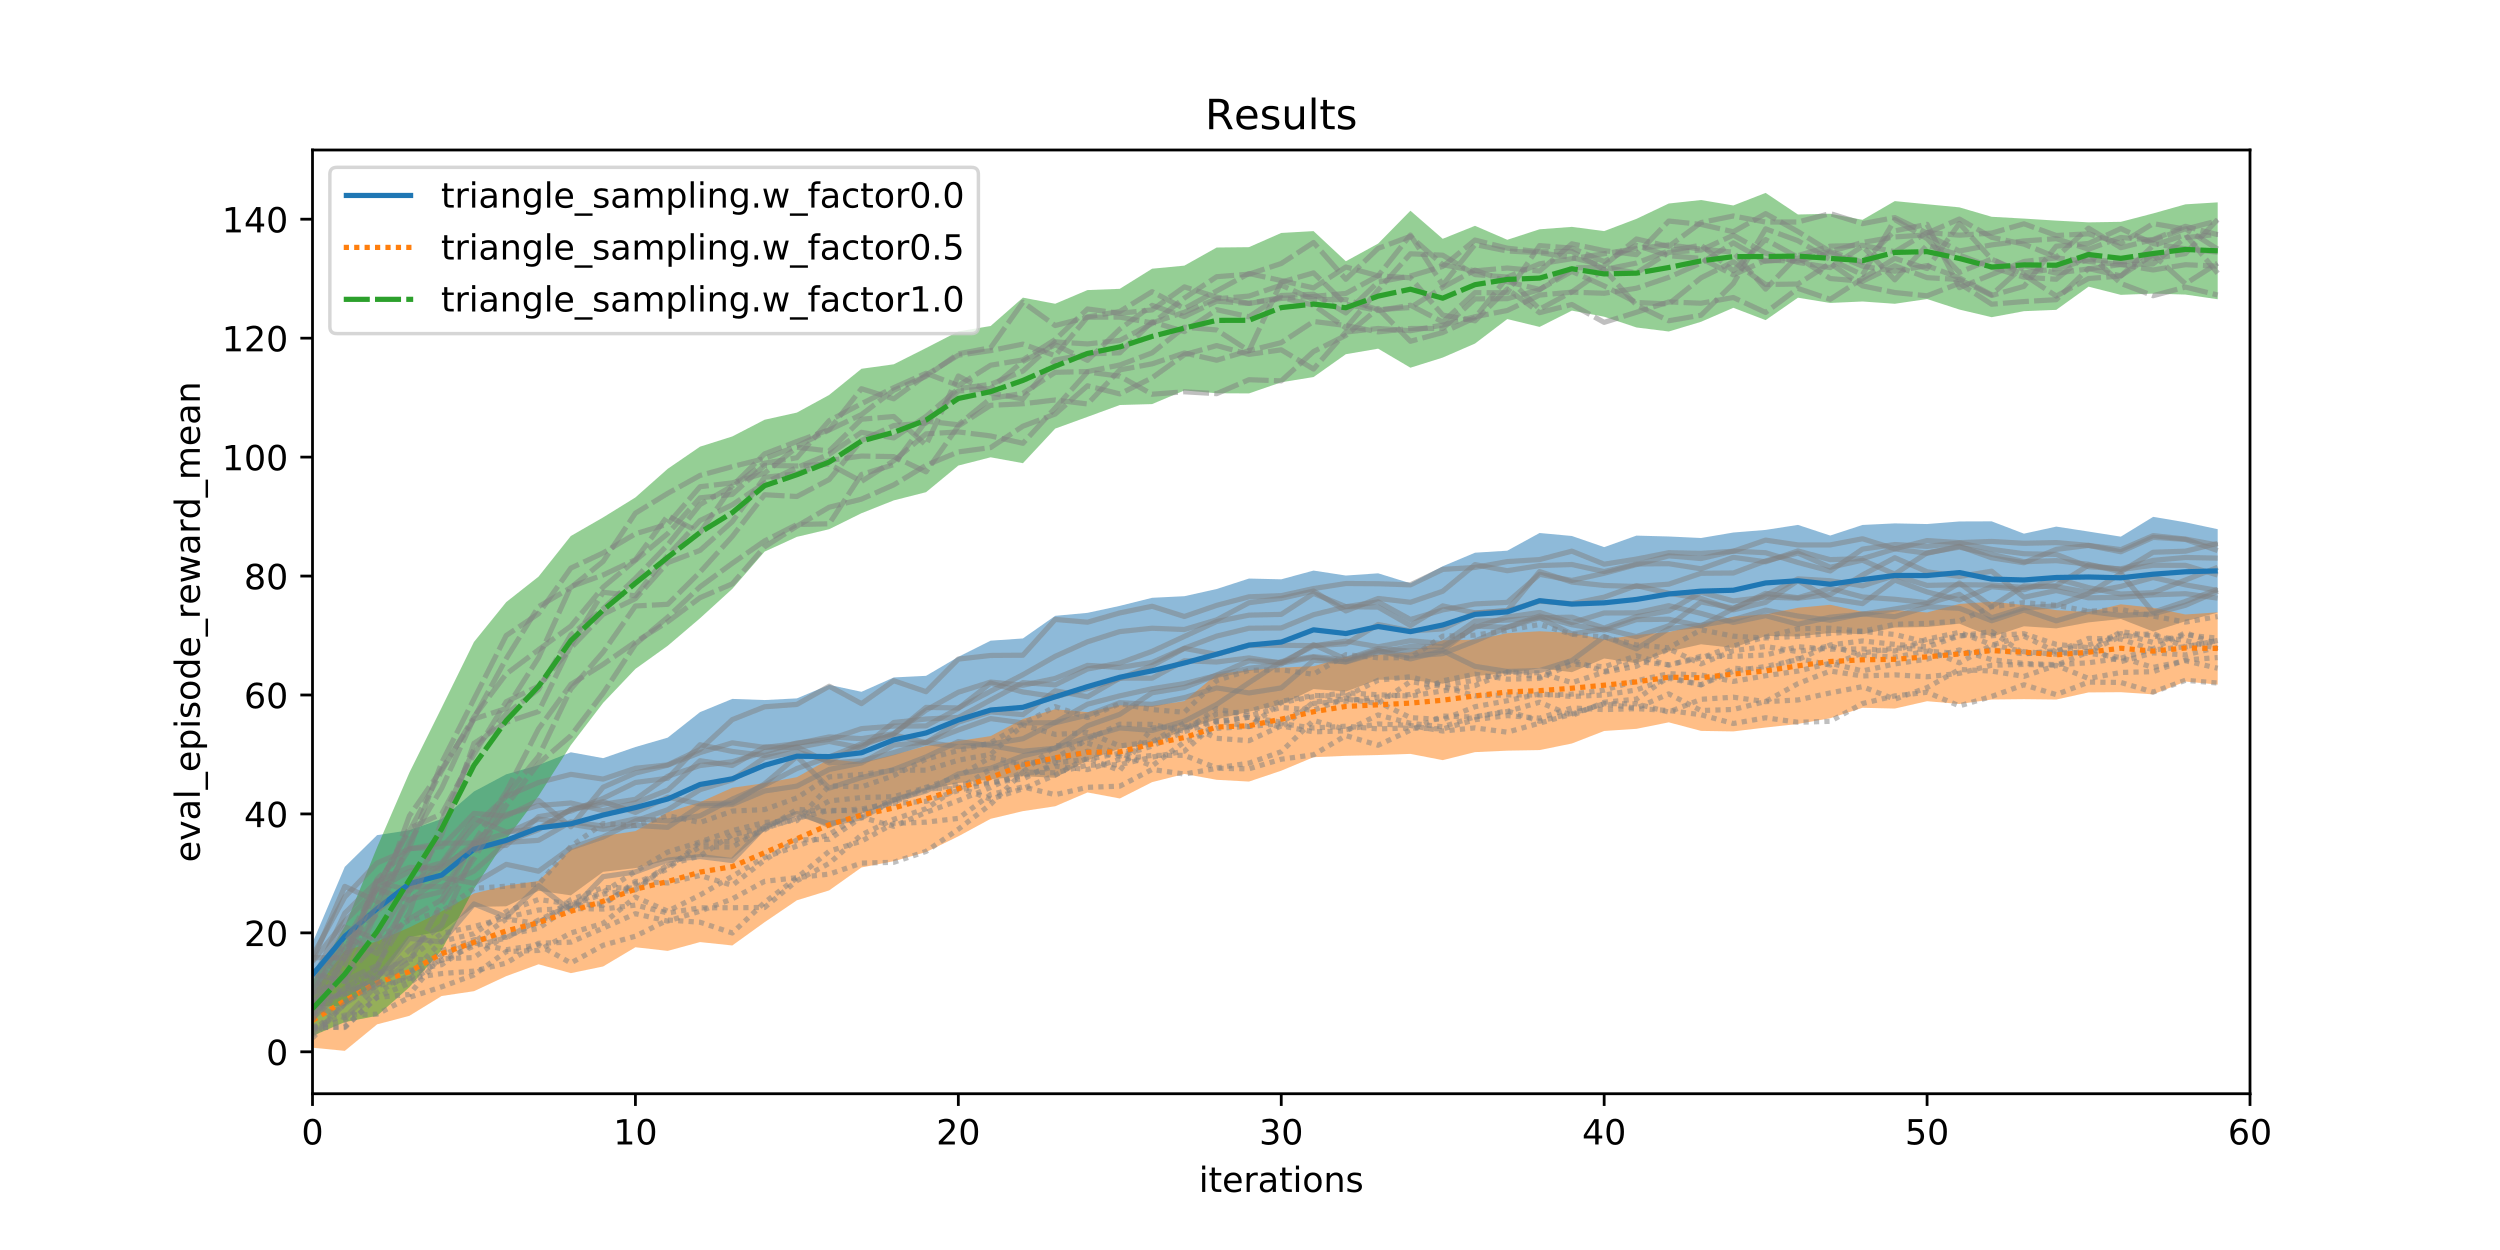 <?xml version="1.0" encoding="utf-8" standalone="no"?>
<!DOCTYPE svg PUBLIC "-//W3C//DTD SVG 1.1//EN"
  "http://www.w3.org/Graphics/SVG/1.1/DTD/svg11.dtd">
<!-- Created with matplotlib (http://matplotlib.org/) -->
<svg height="360pt" version="1.1" viewBox="0 0 720 360" width="720pt" xmlns="http://www.w3.org/2000/svg" xmlns:xlink="http://www.w3.org/1999/xlink">
 <defs>
  <style type="text/css">
*{stroke-linecap:butt;stroke-linejoin:round;}
  </style>
 </defs>
 <g id="figure_1">
  <g id="patch_1">
   <path d="M 0 360 
L 720 360 
L 720 0 
L 0 0 
z
" style="fill:#ffffff;"/>
  </g>
  <g id="axes_1">
   <g id="patch_2">
    <path d="M 90 315 
L 648 315 
L 648 43.2 
L 90 43.2 
z
" style="fill:#ffffff;"/>
   </g>
   <g id="PolyCollection_1">
    <path clip-path="url(#pc153ffbdf7)" d="M 90 271.543 
L 90 289.942 
L 99.3 289.642 
L 108.6 282.877 
L 117.9 269.895 
L 127.2 268.176 
L 136.5 261.197 
L 145.8 261.014 
L 155.1 256.555 
L 164.4 257.867 
L 173.7 251.086 
L 183 250.009 
L 192.3 247.78 
L 201.6 246.774 
L 210.9 247.294 
L 220.2 239.196 
L 229.5 234.442 
L 238.8 238.562 
L 248.1 234.349 
L 257.4 231.076 
L 266.7 227.543 
L 276 225.516 
L 285.3 224.455 
L 294.6 223.54 
L 303.9 223.999 
L 313.2 218.984 
L 322.5 215.602 
L 331.8 214.234 
L 341.1 210.159 
L 350.4 207.189 
L 359.7 204.95 
L 369 202.989 
L 378.3 198.446 
L 387.6 199.161 
L 396.9 195.749 
L 406.2 195.838 
L 415.5 196.9 
L 424.8 194.708 
L 434.1 193.853 
L 443.4 192.476 
L 452.7 193.594 
L 462 189.648 
L 471.3 191.01 
L 480.6 187.629 
L 489.9 185.552 
L 499.2 186.606 
L 508.5 183.168 
L 517.8 183.318 
L 527.1 182.287 
L 536.4 182.666 
L 545.7 180.734 
L 555 180.576 
L 564.3 179.621 
L 573.6 183.404 
L 582.9 180.367 
L 592.2 180.98 
L 601.5 179.248 
L 610.8 178.265 
L 620.1 181.885 
L 629.4 178.925 
L 638.7 176.415 
L 638.7 152.412 
L 638.7 152.412 
L 629.4 150.42 
L 620.1 148.854 
L 610.8 154.554 
L 601.5 153.085 
L 592.2 151.66 
L 582.9 153.694 
L 573.6 150.144 
L 564.3 150.18 
L 555 150.924 
L 545.7 150.735 
L 536.4 151.188 
L 527.1 154.237 
L 517.8 151.172 
L 508.5 152.613 
L 499.2 153.368 
L 489.9 154.945 
L 480.6 154.508 
L 471.3 154.257 
L 462 157.577 
L 452.7 154.365 
L 443.4 153.502 
L 434.1 158.595 
L 424.8 159.18 
L 415.5 163.086 
L 406.2 167.984 
L 396.9 165.114 
L 387.6 165.758 
L 378.3 164.323 
L 369 166.842 
L 359.7 166.621 
L 350.4 169.632 
L 341.1 171.704 
L 331.8 172.165 
L 322.5 174.489 
L 313.2 176.498 
L 303.9 177.358 
L 294.6 183.871 
L 285.3 184.513 
L 276 189.173 
L 266.7 194.638 
L 257.4 195.105 
L 248.1 199.237 
L 238.8 197.239 
L 229.5 201.131 
L 220.2 201.613 
L 210.9 201.285 
L 201.6 205.094 
L 192.3 212.439 
L 183 215.136 
L 173.7 218.355 
L 164.4 216.653 
L 155.1 220.337 
L 145.8 223.001 
L 136.5 227.947 
L 127.2 235.862 
L 117.9 239.087 
L 108.6 240.52 
L 99.3 249.655 
L 90 271.543 
z
" style="fill:#1f77b4;fill-opacity:0.5;"/>
   </g>
   <g id="PolyCollection_2">
    <path clip-path="url(#pc153ffbdf7)" d="M 90 286.051 
L 90 301.738 
L 99.3 302.645 
L 108.6 295.015 
L 117.9 292.557 
L 127.2 286.843 
L 136.5 285.461 
L 145.8 281.125 
L 155.1 277.718 
L 164.4 280.262 
L 173.7 278.342 
L 183 272.807 
L 192.3 273.856 
L 201.6 271.318 
L 210.9 272.298 
L 220.2 265.598 
L 229.5 259.284 
L 238.8 256.435 
L 248.1 249.824 
L 257.4 248.022 
L 266.7 245.396 
L 276 240.863 
L 285.3 235.817 
L 294.6 233.603 
L 303.9 232.2 
L 313.2 228.22 
L 322.5 229.964 
L 331.8 225.259 
L 341.1 222.903 
L 350.4 224.584 
L 359.7 225.091 
L 369 221.957 
L 378.3 218.074 
L 387.6 217.676 
L 396.9 217.449 
L 406.2 217.12 
L 415.5 218.922 
L 424.8 216.611 
L 434.1 216.187 
L 443.4 216.021 
L 452.7 214.127 
L 462 210.519 
L 471.3 209.904 
L 480.6 208.033 
L 489.9 210.495 
L 499.2 210.65 
L 508.5 209.528 
L 517.8 208.496 
L 527.1 206.852 
L 536.4 203.844 
L 545.7 204.065 
L 555 201.946 
L 564.3 202.749 
L 573.6 201.462 
L 582.9 201.356 
L 592.2 201.47 
L 601.5 199.416 
L 610.8 199.35 
L 620.1 199.982 
L 629.4 196.281 
L 638.7 197.171 
L 638.7 176.349 
L 638.7 176.349 
L 629.4 176.97 
L 620.1 175.046 
L 610.8 174.036 
L 601.5 176.263 
L 592.2 175.719 
L 582.9 174.238 
L 573.6 173.288 
L 564.3 173.939 
L 555 176.386 
L 545.7 175.692 
L 536.4 176.202 
L 527.1 174.172 
L 517.8 175.03 
L 508.5 176.921 
L 499.2 177.599 
L 489.9 179.873 
L 480.6 182.025 
L 471.3 182.867 
L 462 184.149 
L 452.7 182.292 
L 443.4 181.799 
L 434.1 182.362 
L 424.8 184.231 
L 415.5 184.4 
L 406.2 187.87 
L 396.9 188.535 
L 387.6 189.223 
L 378.3 191.876 
L 369 192.268 
L 359.7 192.954 
L 350.4 194.183 
L 341.1 201.922 
L 331.8 203.302 
L 322.5 203.078 
L 313.2 205.104 
L 303.9 204.259 
L 294.6 207.077 
L 285.3 211.992 
L 276 213.415 
L 266.7 214.828 
L 257.4 217.366 
L 248.1 219.63 
L 238.8 218.629 
L 229.5 223.82 
L 220.2 225.535 
L 210.9 226.874 
L 201.6 231.028 
L 192.3 233.913 
L 183 239.361 
L 173.7 240.754 
L 164.4 244.628 
L 155.1 253.72 
L 145.8 255.051 
L 136.5 257.311 
L 127.2 262.452 
L 117.9 267.103 
L 108.6 271.105 
L 99.3 273.766 
L 90 286.051 
z
" style="fill:#ff7f0e;fill-opacity:0.5;"/>
   </g>
   <g id="PolyCollection_3">
    <path clip-path="url(#pc153ffbdf7)" d="M 90 282.671 
L 90 298.34 
L 99.3 294.36 
L 108.6 292.553 
L 117.9 284.304 
L 127.2 273.634 
L 136.5 255.964 
L 145.8 241.698 
L 155.1 229.258 
L 164.4 214.606 
L 173.7 202.425 
L 183 192.646 
L 192.3 185.989 
L 201.6 178.063 
L 210.9 169.59 
L 220.2 158.868 
L 229.5 154.614 
L 238.8 152.411 
L 248.1 147.806 
L 257.4 144.111 
L 266.7 141.747 
L 276 134.08 
L 285.3 131.7 
L 294.6 133.398 
L 303.9 123.435 
L 313.2 120.054 
L 322.5 116.646 
L 331.8 116.374 
L 341.1 112.454 
L 350.4 113.256 
L 359.7 113.304 
L 369 110.089 
L 378.3 108.586 
L 387.6 102.012 
L 396.9 100.415 
L 406.2 105.9 
L 415.5 102.98 
L 424.8 98.943 
L 434.1 91.887 
L 443.4 94.151 
L 452.7 89.456 
L 462 91.214 
L 471.3 94.309 
L 480.6 95.473 
L 489.9 92.675 
L 499.2 88.649 
L 508.5 92.195 
L 517.8 85.74 
L 527.1 87.252 
L 536.4 86.833 
L 545.7 87.487 
L 555 86.121 
L 564.3 89.151 
L 573.6 91.351 
L 582.9 89.618 
L 592.2 89.238 
L 601.5 82.562 
L 610.8 84.918 
L 620.1 84.554 
L 629.4 84.835 
L 638.7 86.184 
L 638.7 58.28 
L 638.7 58.28 
L 629.4 58.85 
L 620.1 61.468 
L 610.8 63.89 
L 601.5 64.036 
L 592.2 63.538 
L 582.9 62.953 
L 573.6 62.435 
L 564.3 59.716 
L 555 58.825 
L 545.7 57.917 
L 536.4 63.307 
L 527.1 61.563 
L 517.8 61.774 
L 508.5 55.555 
L 499.2 59.174 
L 489.9 57.605 
L 480.6 58.613 
L 471.3 63.031 
L 462 66.555 
L 452.7 65.338 
L 443.4 66.034 
L 434.1 69.059 
L 424.8 65.034 
L 415.5 68.773 
L 406.2 60.69 
L 396.9 70.156 
L 387.6 75.242 
L 378.3 66.559 
L 369 67.09 
L 359.7 71.182 
L 350.4 71.287 
L 341.1 76.501 
L 331.8 77.388 
L 322.5 83.181 
L 313.2 83.54 
L 303.9 87.483 
L 294.6 85.724 
L 285.3 93.889 
L 276 95.448 
L 266.7 100.235 
L 257.4 104.915 
L 248.1 106.209 
L 238.8 113.745 
L 229.5 118.824 
L 220.2 120.887 
L 210.9 125.696 
L 201.6 128.641 
L 192.3 135.019 
L 183 143.261 
L 173.7 149.013 
L 164.4 154.363 
L 155.1 166.068 
L 145.8 173.396 
L 136.5 184.885 
L 127.2 203.798 
L 117.9 222.527 
L 108.6 244.029 
L 99.3 266.781 
L 90 282.671 
z
" style="fill:#2ca02c;fill-opacity:0.5;"/>
   </g>
   <g id="matplotlib.axis_1">
    <g id="xtick_1">
     <g id="line2d_1">
      <defs>
       <path d="M 0 0 
L 0 3.5 
" id="ma462db2876" style="stroke:#000000;stroke-width:0.8;"/>
      </defs>
      <g>
       <use style="stroke:#000000;stroke-width:0.8;" x="90" xlink:href="#ma462db2876" y="315"/>
      </g>
     </g>
     <g id="text_1">
      <!-- 0 -->
      <defs>
       <path d="M 31.781 66.406 
Q 24.172 66.406 20.328 58.906 
Q 16.5 51.422 16.5 36.375 
Q 16.5 21.391 20.328 13.891 
Q 24.172 6.391 31.781 6.391 
Q 39.453 6.391 43.281 13.891 
Q 47.125 21.391 47.125 36.375 
Q 47.125 51.422 43.281 58.906 
Q 39.453 66.406 31.781 66.406 
z
M 31.781 74.219 
Q 44.047 74.219 50.516 64.516 
Q 56.984 54.828 56.984 36.375 
Q 56.984 17.969 50.516 8.266 
Q 44.047 -1.422 31.781 -1.422 
Q 19.531 -1.422 13.062 8.266 
Q 6.594 17.969 6.594 36.375 
Q 6.594 54.828 13.062 64.516 
Q 19.531 74.219 31.781 74.219 
z
" id="DejaVuSans-30"/>
      </defs>
      <g transform="translate(86.819 329.598)scale(0.1 -0.1)">
       <use xlink:href="#DejaVuSans-30"/>
      </g>
     </g>
    </g>
    <g id="xtick_2">
     <g id="line2d_2">
      <g>
       <use style="stroke:#000000;stroke-width:0.8;" x="183" xlink:href="#ma462db2876" y="315"/>
      </g>
     </g>
     <g id="text_2">
      <!-- 10 -->
      <defs>
       <path d="M 12.406 8.297 
L 28.516 8.297 
L 28.516 63.922 
L 10.984 60.406 
L 10.984 69.391 
L 28.422 72.906 
L 38.281 72.906 
L 38.281 8.297 
L 54.391 8.297 
L 54.391 0 
L 12.406 0 
z
" id="DejaVuSans-31"/>
      </defs>
      <g transform="translate(176.637 329.598)scale(0.1 -0.1)">
       <use xlink:href="#DejaVuSans-31"/>
       <use x="63.623" xlink:href="#DejaVuSans-30"/>
      </g>
     </g>
    </g>
    <g id="xtick_3">
     <g id="line2d_3">
      <g>
       <use style="stroke:#000000;stroke-width:0.8;" x="276" xlink:href="#ma462db2876" y="315"/>
      </g>
     </g>
     <g id="text_3">
      <!-- 20 -->
      <defs>
       <path d="M 19.188 8.297 
L 53.609 8.297 
L 53.609 0 
L 7.328 0 
L 7.328 8.297 
Q 12.938 14.109 22.625 23.891 
Q 32.328 33.688 34.812 36.531 
Q 39.547 41.844 41.422 45.531 
Q 43.312 49.219 43.312 52.781 
Q 43.312 58.594 39.234 62.25 
Q 35.156 65.922 28.609 65.922 
Q 23.969 65.922 18.812 64.312 
Q 13.672 62.703 7.812 59.422 
L 7.812 69.391 
Q 13.766 71.781 18.938 73 
Q 24.125 74.219 28.422 74.219 
Q 39.75 74.219 46.484 68.547 
Q 53.219 62.891 53.219 53.422 
Q 53.219 48.922 51.531 44.891 
Q 49.859 40.875 45.406 35.406 
Q 44.188 33.984 37.641 27.219 
Q 31.109 20.453 19.188 8.297 
z
" id="DejaVuSans-32"/>
      </defs>
      <g transform="translate(269.637 329.598)scale(0.1 -0.1)">
       <use xlink:href="#DejaVuSans-32"/>
       <use x="63.623" xlink:href="#DejaVuSans-30"/>
      </g>
     </g>
    </g>
    <g id="xtick_4">
     <g id="line2d_4">
      <g>
       <use style="stroke:#000000;stroke-width:0.8;" x="369" xlink:href="#ma462db2876" y="315"/>
      </g>
     </g>
     <g id="text_4">
      <!-- 30 -->
      <defs>
       <path d="M 40.578 39.312 
Q 47.656 37.797 51.625 33 
Q 55.609 28.219 55.609 21.188 
Q 55.609 10.406 48.188 4.484 
Q 40.766 -1.422 27.094 -1.422 
Q 22.516 -1.422 17.656 -0.516 
Q 12.797 0.391 7.625 2.203 
L 7.625 11.719 
Q 11.719 9.328 16.594 8.109 
Q 21.484 6.891 26.812 6.891 
Q 36.078 6.891 40.938 10.547 
Q 45.797 14.203 45.797 21.188 
Q 45.797 27.641 41.281 31.266 
Q 36.766 34.906 28.719 34.906 
L 20.219 34.906 
L 20.219 43.016 
L 29.109 43.016 
Q 36.375 43.016 40.234 45.922 
Q 44.094 48.828 44.094 54.297 
Q 44.094 59.906 40.109 62.906 
Q 36.141 65.922 28.719 65.922 
Q 24.656 65.922 20.016 65.031 
Q 15.375 64.156 9.812 62.312 
L 9.812 71.094 
Q 15.438 72.656 20.344 73.438 
Q 25.25 74.219 29.594 74.219 
Q 40.828 74.219 47.359 69.109 
Q 53.906 64.016 53.906 55.328 
Q 53.906 49.266 50.438 45.094 
Q 46.969 40.922 40.578 39.312 
z
" id="DejaVuSans-33"/>
      </defs>
      <g transform="translate(362.637 329.598)scale(0.1 -0.1)">
       <use xlink:href="#DejaVuSans-33"/>
       <use x="63.623" xlink:href="#DejaVuSans-30"/>
      </g>
     </g>
    </g>
    <g id="xtick_5">
     <g id="line2d_5">
      <g>
       <use style="stroke:#000000;stroke-width:0.8;" x="462" xlink:href="#ma462db2876" y="315"/>
      </g>
     </g>
     <g id="text_5">
      <!-- 40 -->
      <defs>
       <path d="M 37.797 64.312 
L 12.891 25.391 
L 37.797 25.391 
z
M 35.203 72.906 
L 47.609 72.906 
L 47.609 25.391 
L 58.016 25.391 
L 58.016 17.188 
L 47.609 17.188 
L 47.609 0 
L 37.797 0 
L 37.797 17.188 
L 4.891 17.188 
L 4.891 26.703 
z
" id="DejaVuSans-34"/>
      </defs>
      <g transform="translate(455.637 329.598)scale(0.1 -0.1)">
       <use xlink:href="#DejaVuSans-34"/>
       <use x="63.623" xlink:href="#DejaVuSans-30"/>
      </g>
     </g>
    </g>
    <g id="xtick_6">
     <g id="line2d_6">
      <g>
       <use style="stroke:#000000;stroke-width:0.8;" x="555" xlink:href="#ma462db2876" y="315"/>
      </g>
     </g>
     <g id="text_6">
      <!-- 50 -->
      <defs>
       <path d="M 10.797 72.906 
L 49.516 72.906 
L 49.516 64.594 
L 19.828 64.594 
L 19.828 46.734 
Q 21.969 47.469 24.109 47.828 
Q 26.266 48.188 28.422 48.188 
Q 40.625 48.188 47.75 41.5 
Q 54.891 34.812 54.891 23.391 
Q 54.891 11.625 47.562 5.094 
Q 40.234 -1.422 26.906 -1.422 
Q 22.312 -1.422 17.547 -0.641 
Q 12.797 0.141 7.719 1.703 
L 7.719 11.625 
Q 12.109 9.234 16.797 8.062 
Q 21.484 6.891 26.703 6.891 
Q 35.156 6.891 40.078 11.328 
Q 45.016 15.766 45.016 23.391 
Q 45.016 31 40.078 35.438 
Q 35.156 39.891 26.703 39.891 
Q 22.75 39.891 18.812 39.016 
Q 14.891 38.141 10.797 36.281 
z
" id="DejaVuSans-35"/>
      </defs>
      <g transform="translate(548.638 329.598)scale(0.1 -0.1)">
       <use xlink:href="#DejaVuSans-35"/>
       <use x="63.623" xlink:href="#DejaVuSans-30"/>
      </g>
     </g>
    </g>
    <g id="xtick_7">
     <g id="line2d_7">
      <g>
       <use style="stroke:#000000;stroke-width:0.8;" x="648" xlink:href="#ma462db2876" y="315"/>
      </g>
     </g>
     <g id="text_7">
      <!-- 60 -->
      <defs>
       <path d="M 33.016 40.375 
Q 26.375 40.375 22.484 35.828 
Q 18.609 31.297 18.609 23.391 
Q 18.609 15.531 22.484 10.953 
Q 26.375 6.391 33.016 6.391 
Q 39.656 6.391 43.531 10.953 
Q 47.406 15.531 47.406 23.391 
Q 47.406 31.297 43.531 35.828 
Q 39.656 40.375 33.016 40.375 
z
M 52.594 71.297 
L 52.594 62.312 
Q 48.875 64.062 45.094 64.984 
Q 41.312 65.922 37.594 65.922 
Q 27.828 65.922 22.672 59.328 
Q 17.531 52.734 16.797 39.406 
Q 19.672 43.656 24.016 45.922 
Q 28.375 48.188 33.594 48.188 
Q 44.578 48.188 50.953 41.516 
Q 57.328 34.859 57.328 23.391 
Q 57.328 12.156 50.688 5.359 
Q 44.047 -1.422 33.016 -1.422 
Q 20.359 -1.422 13.672 8.266 
Q 6.984 17.969 6.984 36.375 
Q 6.984 53.656 15.188 63.938 
Q 23.391 74.219 37.203 74.219 
Q 40.922 74.219 44.703 73.484 
Q 48.484 72.75 52.594 71.297 
z
" id="DejaVuSans-36"/>
      </defs>
      <g transform="translate(641.638 329.598)scale(0.1 -0.1)">
       <use xlink:href="#DejaVuSans-36"/>
       <use x="63.623" xlink:href="#DejaVuSans-30"/>
      </g>
     </g>
    </g>
    <g id="text_8">
     <!-- iterations -->
     <defs>
      <path d="M 9.422 54.688 
L 18.406 54.688 
L 18.406 0 
L 9.422 0 
z
M 9.422 75.984 
L 18.406 75.984 
L 18.406 64.594 
L 9.422 64.594 
z
" id="DejaVuSans-69"/>
      <path d="M 18.312 70.219 
L 18.312 54.688 
L 36.812 54.688 
L 36.812 47.703 
L 18.312 47.703 
L 18.312 18.016 
Q 18.312 11.328 20.141 9.422 
Q 21.969 7.516 27.594 7.516 
L 36.812 7.516 
L 36.812 0 
L 27.594 0 
Q 17.188 0 13.234 3.875 
Q 9.281 7.766 9.281 18.016 
L 9.281 47.703 
L 2.688 47.703 
L 2.688 54.688 
L 9.281 54.688 
L 9.281 70.219 
z
" id="DejaVuSans-74"/>
      <path d="M 56.203 29.594 
L 56.203 25.203 
L 14.891 25.203 
Q 15.484 15.922 20.484 11.062 
Q 25.484 6.203 34.422 6.203 
Q 39.594 6.203 44.453 7.469 
Q 49.312 8.734 54.109 11.281 
L 54.109 2.781 
Q 49.266 0.734 44.188 -0.344 
Q 39.109 -1.422 33.891 -1.422 
Q 20.797 -1.422 13.156 6.188 
Q 5.516 13.812 5.516 26.812 
Q 5.516 40.234 12.766 48.109 
Q 20.016 56 32.328 56 
Q 43.359 56 49.781 48.891 
Q 56.203 41.797 56.203 29.594 
z
M 47.219 32.234 
Q 47.125 39.594 43.094 43.984 
Q 39.062 48.391 32.422 48.391 
Q 24.906 48.391 20.391 44.141 
Q 15.875 39.891 15.188 32.172 
z
" id="DejaVuSans-65"/>
      <path d="M 41.109 46.297 
Q 39.594 47.172 37.812 47.578 
Q 36.031 48 33.891 48 
Q 26.266 48 22.188 43.047 
Q 18.109 38.094 18.109 28.812 
L 18.109 0 
L 9.078 0 
L 9.078 54.688 
L 18.109 54.688 
L 18.109 46.188 
Q 20.953 51.172 25.484 53.578 
Q 30.031 56 36.531 56 
Q 37.453 56 38.578 55.875 
Q 39.703 55.766 41.062 55.516 
z
" id="DejaVuSans-72"/>
      <path d="M 34.281 27.484 
Q 23.391 27.484 19.188 25 
Q 14.984 22.516 14.984 16.5 
Q 14.984 11.719 18.141 8.906 
Q 21.297 6.109 26.703 6.109 
Q 34.188 6.109 38.703 11.406 
Q 43.219 16.703 43.219 25.484 
L 43.219 27.484 
z
M 52.203 31.203 
L 52.203 0 
L 43.219 0 
L 43.219 8.297 
Q 40.141 3.328 35.547 0.953 
Q 30.953 -1.422 24.312 -1.422 
Q 15.922 -1.422 10.953 3.297 
Q 6 8.016 6 15.922 
Q 6 25.141 12.172 29.828 
Q 18.359 34.516 30.609 34.516 
L 43.219 34.516 
L 43.219 35.406 
Q 43.219 41.609 39.141 45 
Q 35.062 48.391 27.688 48.391 
Q 23 48.391 18.547 47.266 
Q 14.109 46.141 10.016 43.891 
L 10.016 52.203 
Q 14.938 54.109 19.578 55.047 
Q 24.219 56 28.609 56 
Q 40.484 56 46.344 49.844 
Q 52.203 43.703 52.203 31.203 
z
" id="DejaVuSans-61"/>
      <path d="M 30.609 48.391 
Q 23.391 48.391 19.188 42.75 
Q 14.984 37.109 14.984 27.297 
Q 14.984 17.484 19.156 11.844 
Q 23.344 6.203 30.609 6.203 
Q 37.797 6.203 41.984 11.859 
Q 46.188 17.531 46.188 27.297 
Q 46.188 37.016 41.984 42.703 
Q 37.797 48.391 30.609 48.391 
z
M 30.609 56 
Q 42.328 56 49.016 48.375 
Q 55.719 40.766 55.719 27.297 
Q 55.719 13.875 49.016 6.219 
Q 42.328 -1.422 30.609 -1.422 
Q 18.844 -1.422 12.172 6.219 
Q 5.516 13.875 5.516 27.297 
Q 5.516 40.766 12.172 48.375 
Q 18.844 56 30.609 56 
z
" id="DejaVuSans-6f"/>
      <path d="M 54.891 33.016 
L 54.891 0 
L 45.906 0 
L 45.906 32.719 
Q 45.906 40.484 42.875 44.328 
Q 39.844 48.188 33.797 48.188 
Q 26.516 48.188 22.312 43.547 
Q 18.109 38.922 18.109 30.906 
L 18.109 0 
L 9.078 0 
L 9.078 54.688 
L 18.109 54.688 
L 18.109 46.188 
Q 21.344 51.125 25.703 53.562 
Q 30.078 56 35.797 56 
Q 45.219 56 50.047 50.172 
Q 54.891 44.344 54.891 33.016 
z
" id="DejaVuSans-6e"/>
      <path d="M 44.281 53.078 
L 44.281 44.578 
Q 40.484 46.531 36.375 47.5 
Q 32.281 48.484 27.875 48.484 
Q 21.188 48.484 17.844 46.438 
Q 14.5 44.391 14.5 40.281 
Q 14.5 37.156 16.891 35.375 
Q 19.281 33.594 26.516 31.984 
L 29.594 31.297 
Q 39.156 29.25 43.188 25.516 
Q 47.219 21.781 47.219 15.094 
Q 47.219 7.469 41.188 3.016 
Q 35.156 -1.422 24.609 -1.422 
Q 20.219 -1.422 15.453 -0.562 
Q 10.688 0.297 5.422 2 
L 5.422 11.281 
Q 10.406 8.688 15.234 7.391 
Q 20.062 6.109 24.812 6.109 
Q 31.156 6.109 34.562 8.281 
Q 37.984 10.453 37.984 14.406 
Q 37.984 18.062 35.516 20.016 
Q 33.062 21.969 24.703 23.781 
L 21.578 24.516 
Q 13.234 26.266 9.516 29.906 
Q 5.812 33.547 5.812 39.891 
Q 5.812 47.609 11.281 51.797 
Q 16.75 56 26.812 56 
Q 31.781 56 36.172 55.266 
Q 40.578 54.547 44.281 53.078 
z
" id="DejaVuSans-73"/>
     </defs>
     <g transform="translate(345.273 343.277)scale(0.1 -0.1)">
      <use xlink:href="#DejaVuSans-69"/>
      <use x="27.783" xlink:href="#DejaVuSans-74"/>
      <use x="66.992" xlink:href="#DejaVuSans-65"/>
      <use x="128.516" xlink:href="#DejaVuSans-72"/>
      <use x="169.629" xlink:href="#DejaVuSans-61"/>
      <use x="230.908" xlink:href="#DejaVuSans-74"/>
      <use x="270.117" xlink:href="#DejaVuSans-69"/>
      <use x="297.9" xlink:href="#DejaVuSans-6f"/>
      <use x="359.082" xlink:href="#DejaVuSans-6e"/>
      <use x="422.461" xlink:href="#DejaVuSans-73"/>
     </g>
    </g>
   </g>
   <g id="matplotlib.axis_2">
    <g id="ytick_1">
     <g id="line2d_8">
      <defs>
       <path d="M 0 0 
L -3.5 0 
" id="m7a04b68527" style="stroke:#000000;stroke-width:0.8;"/>
      </defs>
      <g>
       <use style="stroke:#000000;stroke-width:0.8;" x="90" xlink:href="#m7a04b68527" y="302.923"/>
      </g>
     </g>
     <g id="text_9">
      <!-- 0 -->
      <g transform="translate(76.638 306.723)scale(0.1 -0.1)">
       <use xlink:href="#DejaVuSans-30"/>
      </g>
     </g>
    </g>
    <g id="ytick_2">
     <g id="line2d_9">
      <g>
       <use style="stroke:#000000;stroke-width:0.8;" x="90" xlink:href="#m7a04b68527" y="268.668"/>
      </g>
     </g>
     <g id="text_10">
      <!-- 20 -->
      <g transform="translate(70.275 272.467)scale(0.1 -0.1)">
       <use xlink:href="#DejaVuSans-32"/>
       <use x="63.623" xlink:href="#DejaVuSans-30"/>
      </g>
     </g>
    </g>
    <g id="ytick_3">
     <g id="line2d_10">
      <g>
       <use style="stroke:#000000;stroke-width:0.8;" x="90" xlink:href="#m7a04b68527" y="234.412"/>
      </g>
     </g>
     <g id="text_11">
      <!-- 40 -->
      <g transform="translate(70.275 238.212)scale(0.1 -0.1)">
       <use xlink:href="#DejaVuSans-34"/>
       <use x="63.623" xlink:href="#DejaVuSans-30"/>
      </g>
     </g>
    </g>
    <g id="ytick_4">
     <g id="line2d_11">
      <g>
       <use style="stroke:#000000;stroke-width:0.8;" x="90" xlink:href="#m7a04b68527" y="200.157"/>
      </g>
     </g>
     <g id="text_12">
      <!-- 60 -->
      <g transform="translate(70.275 203.956)scale(0.1 -0.1)">
       <use xlink:href="#DejaVuSans-36"/>
       <use x="63.623" xlink:href="#DejaVuSans-30"/>
      </g>
     </g>
    </g>
    <g id="ytick_5">
     <g id="line2d_12">
      <g>
       <use style="stroke:#000000;stroke-width:0.8;" x="90" xlink:href="#m7a04b68527" y="165.901"/>
      </g>
     </g>
     <g id="text_13">
      <!-- 80 -->
      <defs>
       <path d="M 31.781 34.625 
Q 24.75 34.625 20.719 30.859 
Q 16.703 27.094 16.703 20.516 
Q 16.703 13.922 20.719 10.156 
Q 24.75 6.391 31.781 6.391 
Q 38.812 6.391 42.859 10.172 
Q 46.922 13.969 46.922 20.516 
Q 46.922 27.094 42.891 30.859 
Q 38.875 34.625 31.781 34.625 
z
M 21.922 38.812 
Q 15.578 40.375 12.031 44.719 
Q 8.5 49.078 8.5 55.328 
Q 8.5 64.062 14.719 69.141 
Q 20.953 74.219 31.781 74.219 
Q 42.672 74.219 48.875 69.141 
Q 55.078 64.062 55.078 55.328 
Q 55.078 49.078 51.531 44.719 
Q 48 40.375 41.703 38.812 
Q 48.828 37.156 52.797 32.312 
Q 56.781 27.484 56.781 20.516 
Q 56.781 9.906 50.312 4.234 
Q 43.844 -1.422 31.781 -1.422 
Q 19.734 -1.422 13.25 4.234 
Q 6.781 9.906 6.781 20.516 
Q 6.781 27.484 10.781 32.312 
Q 14.797 37.156 21.922 38.812 
z
M 18.312 54.391 
Q 18.312 48.734 21.844 45.562 
Q 25.391 42.391 31.781 42.391 
Q 38.141 42.391 41.719 45.562 
Q 45.312 48.734 45.312 54.391 
Q 45.312 60.062 41.719 63.234 
Q 38.141 66.406 31.781 66.406 
Q 25.391 66.406 21.844 63.234 
Q 18.312 60.062 18.312 54.391 
z
" id="DejaVuSans-38"/>
      </defs>
      <g transform="translate(70.275 169.701)scale(0.1 -0.1)">
       <use xlink:href="#DejaVuSans-38"/>
       <use x="63.623" xlink:href="#DejaVuSans-30"/>
      </g>
     </g>
    </g>
    <g id="ytick_6">
     <g id="line2d_13">
      <g>
       <use style="stroke:#000000;stroke-width:0.8;" x="90" xlink:href="#m7a04b68527" y="131.646"/>
      </g>
     </g>
     <g id="text_14">
      <!-- 100 -->
      <g transform="translate(63.913 135.445)scale(0.1 -0.1)">
       <use xlink:href="#DejaVuSans-31"/>
       <use x="63.623" xlink:href="#DejaVuSans-30"/>
       <use x="127.246" xlink:href="#DejaVuSans-30"/>
      </g>
     </g>
    </g>
    <g id="ytick_7">
     <g id="line2d_14">
      <g>
       <use style="stroke:#000000;stroke-width:0.8;" x="90" xlink:href="#m7a04b68527" y="97.39"/>
      </g>
     </g>
     <g id="text_15">
      <!-- 120 -->
      <g transform="translate(63.913 101.19)scale(0.1 -0.1)">
       <use xlink:href="#DejaVuSans-31"/>
       <use x="63.623" xlink:href="#DejaVuSans-32"/>
       <use x="127.246" xlink:href="#DejaVuSans-30"/>
      </g>
     </g>
    </g>
    <g id="ytick_8">
     <g id="line2d_15">
      <g>
       <use style="stroke:#000000;stroke-width:0.8;" x="90" xlink:href="#m7a04b68527" y="63.135"/>
      </g>
     </g>
     <g id="text_16">
      <!-- 140 -->
      <g transform="translate(63.913 66.934)scale(0.1 -0.1)">
       <use xlink:href="#DejaVuSans-31"/>
       <use x="63.623" xlink:href="#DejaVuSans-34"/>
       <use x="127.246" xlink:href="#DejaVuSans-30"/>
      </g>
     </g>
    </g>
    <g id="text_17">
     <!-- eval_episode_reward_mean -->
     <defs>
      <path d="M 2.984 54.688 
L 12.5 54.688 
L 29.594 8.797 
L 46.688 54.688 
L 56.203 54.688 
L 35.688 0 
L 23.484 0 
z
" id="DejaVuSans-76"/>
      <path d="M 9.422 75.984 
L 18.406 75.984 
L 18.406 0 
L 9.422 0 
z
" id="DejaVuSans-6c"/>
      <path d="M 50.984 -16.609 
L 50.984 -23.578 
L -0.984 -23.578 
L -0.984 -16.609 
z
" id="DejaVuSans-5f"/>
      <path d="M 18.109 8.203 
L 18.109 -20.797 
L 9.078 -20.797 
L 9.078 54.688 
L 18.109 54.688 
L 18.109 46.391 
Q 20.953 51.266 25.266 53.625 
Q 29.594 56 35.594 56 
Q 45.562 56 51.781 48.094 
Q 58.016 40.188 58.016 27.297 
Q 58.016 14.406 51.781 6.484 
Q 45.562 -1.422 35.594 -1.422 
Q 29.594 -1.422 25.266 0.953 
Q 20.953 3.328 18.109 8.203 
z
M 48.688 27.297 
Q 48.688 37.203 44.609 42.844 
Q 40.531 48.484 33.406 48.484 
Q 26.266 48.484 22.188 42.844 
Q 18.109 37.203 18.109 27.297 
Q 18.109 17.391 22.188 11.75 
Q 26.266 6.109 33.406 6.109 
Q 40.531 6.109 44.609 11.75 
Q 48.688 17.391 48.688 27.297 
z
" id="DejaVuSans-70"/>
      <path d="M 45.406 46.391 
L 45.406 75.984 
L 54.391 75.984 
L 54.391 0 
L 45.406 0 
L 45.406 8.203 
Q 42.578 3.328 38.25 0.953 
Q 33.938 -1.422 27.875 -1.422 
Q 17.969 -1.422 11.734 6.484 
Q 5.516 14.406 5.516 27.297 
Q 5.516 40.188 11.734 48.094 
Q 17.969 56 27.875 56 
Q 33.938 56 38.25 53.625 
Q 42.578 51.266 45.406 46.391 
z
M 14.797 27.297 
Q 14.797 17.391 18.875 11.75 
Q 22.953 6.109 30.078 6.109 
Q 37.203 6.109 41.297 11.75 
Q 45.406 17.391 45.406 27.297 
Q 45.406 37.203 41.297 42.844 
Q 37.203 48.484 30.078 48.484 
Q 22.953 48.484 18.875 42.844 
Q 14.797 37.203 14.797 27.297 
z
" id="DejaVuSans-64"/>
      <path d="M 4.203 54.688 
L 13.188 54.688 
L 24.422 12.016 
L 35.594 54.688 
L 46.188 54.688 
L 57.422 12.016 
L 68.609 54.688 
L 77.594 54.688 
L 63.281 0 
L 52.688 0 
L 40.922 44.828 
L 29.109 0 
L 18.5 0 
z
" id="DejaVuSans-77"/>
      <path d="M 52 44.188 
Q 55.375 50.25 60.062 53.125 
Q 64.75 56 71.094 56 
Q 79.641 56 84.281 50.016 
Q 88.922 44.047 88.922 33.016 
L 88.922 0 
L 79.891 0 
L 79.891 32.719 
Q 79.891 40.578 77.094 44.375 
Q 74.312 48.188 68.609 48.188 
Q 61.625 48.188 57.562 43.547 
Q 53.516 38.922 53.516 30.906 
L 53.516 0 
L 44.484 0 
L 44.484 32.719 
Q 44.484 40.625 41.703 44.406 
Q 38.922 48.188 33.109 48.188 
Q 26.219 48.188 22.156 43.531 
Q 18.109 38.875 18.109 30.906 
L 18.109 0 
L 9.078 0 
L 9.078 54.688 
L 18.109 54.688 
L 18.109 46.188 
Q 21.188 51.219 25.484 53.609 
Q 29.781 56 35.688 56 
Q 41.656 56 45.828 52.969 
Q 50 49.953 52 44.188 
z
" id="DejaVuSans-6d"/>
     </defs>
     <g transform="translate(57.555 248.336)rotate(-90)scale(0.1 -0.1)">
      <use xlink:href="#DejaVuSans-65"/>
      <use x="61.523" xlink:href="#DejaVuSans-76"/>
      <use x="120.703" xlink:href="#DejaVuSans-61"/>
      <use x="181.982" xlink:href="#DejaVuSans-6c"/>
      <use x="209.766" xlink:href="#DejaVuSans-5f"/>
      <use x="259.766" xlink:href="#DejaVuSans-65"/>
      <use x="321.289" xlink:href="#DejaVuSans-70"/>
      <use x="384.766" xlink:href="#DejaVuSans-69"/>
      <use x="412.549" xlink:href="#DejaVuSans-73"/>
      <use x="464.648" xlink:href="#DejaVuSans-6f"/>
      <use x="525.83" xlink:href="#DejaVuSans-64"/>
      <use x="589.307" xlink:href="#DejaVuSans-65"/>
      <use x="650.83" xlink:href="#DejaVuSans-5f"/>
      <use x="700.83" xlink:href="#DejaVuSans-72"/>
      <use x="741.912" xlink:href="#DejaVuSans-65"/>
      <use x="803.436" xlink:href="#DejaVuSans-77"/>
      <use x="885.223" xlink:href="#DejaVuSans-61"/>
      <use x="946.502" xlink:href="#DejaVuSans-72"/>
      <use x="987.6" xlink:href="#DejaVuSans-64"/>
      <use x="1051.076" xlink:href="#DejaVuSans-5f"/>
      <use x="1101.076" xlink:href="#DejaVuSans-6d"/>
      <use x="1198.488" xlink:href="#DejaVuSans-65"/>
      <use x="1260.012" xlink:href="#DejaVuSans-61"/>
      <use x="1321.291" xlink:href="#DejaVuSans-6e"/>
     </g>
    </g>
   </g>
   <g id="line2d_16">
    <path clip-path="url(#pc153ffbdf7)" d="M 90 275.302 
L 99.3 258.341 
L 108.6 248.543 
L 117.9 244.483 
L 127.2 242.824 
L 136.5 242.791 
L 145.8 239.973 
L 155.1 235.861 
L 164.4 237.388 
L 173.7 238.849 
L 183 237.723 
L 192.3 238.265 
L 201.6 232.103 
L 210.9 231.679 
L 220.2 227.8 
L 229.5 226.4 
L 238.8 221.601 
L 248.1 219.731 
L 257.4 214.58 
L 266.7 213.751 
L 276 210.236 
L 285.3 206.953 
L 294.6 208.196 
L 303.9 208.148 
L 313.2 205.949 
L 322.5 202.378 
L 331.8 202.861 
L 341.1 200.915 
L 350.4 198.116 
L 359.7 199.571 
L 369 198.114 
L 378.3 190.182 
L 387.6 190.555 
L 396.9 187.506 
L 406.2 188.948 
L 415.5 188.251 
L 424.8 184.627 
L 434.1 180.595 
L 443.4 177.402 
L 452.7 179.925 
L 462 181.473 
L 471.3 178.45 
L 480.6 178.343 
L 489.9 180.313 
L 499.2 175.276 
L 508.5 170.896 
L 517.8 172.151 
L 527.1 169.431 
L 536.4 171.926 
L 545.7 172.588 
L 555 173.588 
L 564.3 167.912 
L 573.6 174.645 
L 582.9 168.733 
L 592.2 168.947 
L 601.5 170.602 
L 610.8 168.887 
L 620.1 166.335 
L 629.4 168.434 
L 638.7 170.059 
" style="fill:none;opacity:0.5;stroke:#808080;stroke-dasharray:;stroke-dashoffset:0;stroke-width:1.5;"/>
   </g>
   <g id="line2d_17">
    <path clip-path="url(#pc153ffbdf7)" d="M 90 282.805 
L 99.3 263.001 
L 108.6 253.798 
L 117.9 249.781 
L 127.2 250.196 
L 136.5 242.857 
L 145.8 242.402 
L 155.1 238.931 
L 164.4 233.119 
L 173.7 231.605 
L 183 230.211 
L 192.3 223.563 
L 201.6 220.471 
L 210.9 219.37 
L 220.2 216.563 
L 229.5 213.975 
L 238.8 212.954 
L 248.1 209.846 
L 257.4 209.111 
L 266.7 209.067 
L 276 204.017 
L 285.3 196.742 
L 294.6 199.292 
L 303.9 200.651 
L 313.2 198.313 
L 322.5 195.421 
L 331.8 191.688 
L 341.1 186.746 
L 350.4 188.461 
L 359.7 185.84 
L 369 185.83 
L 378.3 185.961 
L 387.6 185.404 
L 396.9 179.847 
L 406.2 181.694 
L 415.5 181.131 
L 424.8 176.561 
L 434.1 175.813 
L 443.4 164.621 
L 452.7 167.625 
L 462 168.619 
L 471.3 168.91 
L 480.6 168.242 
L 489.9 165.1 
L 499.2 165.025 
L 508.5 161.542 
L 517.8 159.275 
L 527.1 163.37 
L 536.4 161.335 
L 545.7 165.345 
L 555 159.219 
L 564.3 157.576 
L 573.6 159.639 
L 582.9 161.773 
L 592.2 161.464 
L 601.5 162.512 
L 610.8 164.65 
L 620.1 159.05 
L 629.4 158.739 
L 638.7 156.506 
" style="fill:none;opacity:0.5;stroke:#808080;stroke-dasharray:;stroke-dashoffset:0;stroke-width:1.5;"/>
   </g>
   <g id="line2d_18">
    <path clip-path="url(#pc153ffbdf7)" d="M 90 280.527 
L 99.3 282.602 
L 108.6 262.358 
L 117.9 254.885 
L 127.2 248.897 
L 136.5 238.005 
L 145.8 229.349 
L 155.1 225.358 
L 164.4 223.015 
L 173.7 224.378 
L 183 221.265 
L 192.3 220.288 
L 201.6 215.846 
L 210.9 207.246 
L 220.2 203.557 
L 229.5 202.865 
L 238.8 197.637 
L 248.1 202.65 
L 257.4 196.051 
L 266.7 199.208 
L 276 189.822 
L 285.3 188.768 
L 294.6 188.704 
L 303.9 178.396 
L 313.2 179.195 
L 322.5 176.515 
L 331.8 174.605 
L 341.1 177.548 
L 350.4 174.345 
L 359.7 171.882 
L 369 171.549 
L 378.3 169.501 
L 387.6 168.052 
L 396.9 168.111 
L 406.2 168.44 
L 415.5 163.985 
L 424.8 163.416 
L 434.1 161.732 
L 443.4 161.154 
L 452.7 158.728 
L 462 162.484 
L 471.3 161.015 
L 480.6 159.183 
L 489.9 159.379 
L 499.2 158.755 
L 508.5 155.551 
L 517.8 156.935 
L 527.1 156.934 
L 536.4 155.161 
L 545.7 158.063 
L 555 155.679 
L 564.3 156.279 
L 573.6 155.932 
L 582.9 156.472 
L 592.2 156.262 
L 601.5 157.074 
L 610.8 158.299 
L 620.1 154.256 
L 629.4 155.25 
L 638.7 156.979 
" style="fill:none;opacity:0.5;stroke:#808080;stroke-dasharray:;stroke-dashoffset:0;stroke-width:1.5;"/>
   </g>
   <g id="line2d_19">
    <path clip-path="url(#pc153ffbdf7)" d="M 90 284.97 
L 99.3 266.946 
L 108.6 270.521 
L 117.9 255.177 
L 127.2 255.403 
L 136.5 250.863 
L 145.8 242.634 
L 155.1 242.006 
L 164.4 236.705 
L 173.7 237.892 
L 183 235.829 
L 192.3 236.416 
L 201.6 234.95 
L 210.9 230.141 
L 220.2 226.109 
L 229.5 221.33 
L 238.8 218.014 
L 248.1 214.239 
L 257.4 211.636 
L 266.7 213.91 
L 276 207.976 
L 285.3 205.022 
L 294.6 205.812 
L 303.9 198.951 
L 313.2 200.664 
L 322.5 195.299 
L 331.8 195.317 
L 341.1 190.291 
L 350.4 190.663 
L 359.7 189.472 
L 369 190.974 
L 378.3 189.302 
L 387.6 190.672 
L 396.9 187.975 
L 406.2 186.158 
L 415.5 186.219 
L 424.8 180.667 
L 434.1 177.711 
L 443.4 176.38 
L 452.7 179.329 
L 462 176.538 
L 471.3 176.504 
L 480.6 174.437 
L 489.9 176.659 
L 499.2 179.258 
L 508.5 177.316 
L 517.8 179.783 
L 527.1 177.748 
L 536.4 176.889 
L 545.7 175.397 
L 555 173.821 
L 564.3 171.164 
L 573.6 177.921 
L 582.9 175.065 
L 592.2 174.487 
L 601.5 170.924 
L 610.8 165.156 
L 620.1 176.346 
L 629.4 173.212 
L 638.7 169.717 
" style="fill:none;opacity:0.5;stroke:#808080;stroke-dasharray:;stroke-dashoffset:0;stroke-width:1.5;"/>
   </g>
   <g id="line2d_20">
    <path clip-path="url(#pc153ffbdf7)" d="M 90 276.93 
L 99.3 265.328 
L 108.6 256.072 
L 117.9 259.326 
L 127.2 252.718 
L 136.5 254.383 
L 145.8 248.934 
L 155.1 250.908 
L 164.4 244.15 
L 173.7 241.059 
L 183 236.398 
L 192.3 233.209 
L 201.6 227.43 
L 210.9 224.581 
L 220.2 218.181 
L 229.5 216.59 
L 238.8 219.123 
L 248.1 214.745 
L 257.4 211.381 
L 266.7 203.727 
L 276 203.891 
L 285.3 199.079 
L 294.6 194.304 
L 303.9 189.019 
L 313.2 184.831 
L 322.5 181.892 
L 331.8 180.934 
L 341.1 181.298 
L 350.4 178.522 
L 359.7 173.589 
L 369 172.332 
L 378.3 170.213 
L 387.6 175.948 
L 396.9 172.355 
L 406.2 173.46 
L 415.5 170.275 
L 424.8 162.607 
L 434.1 164.366 
L 443.4 162.892 
L 452.7 162.582 
L 462 164.615 
L 471.3 162.428 
L 480.6 162.343 
L 489.9 163.819 
L 499.2 160.509 
L 508.5 161.804 
L 517.8 158.674 
L 527.1 161.181 
L 536.4 160.887 
L 545.7 158.078 
L 555 159.35 
L 564.3 157.322 
L 573.6 160.655 
L 582.9 162.075 
L 592.2 158.217 
L 601.5 157.075 
L 610.8 158.9 
L 620.1 154.757 
L 629.4 155.355 
L 638.7 158.567 
" style="fill:none;opacity:0.5;stroke:#808080;stroke-dasharray:;stroke-dashoffset:0;stroke-width:1.5;"/>
   </g>
   <g id="line2d_21">
    <path clip-path="url(#pc153ffbdf7)" d="M 90 275.788 
L 99.3 275.87 
L 108.6 253.733 
L 117.9 256.561 
L 127.2 249.649 
L 136.5 243.707 
L 145.8 243.478 
L 155.1 235.207 
L 164.4 233.611 
L 173.7 229.924 
L 183 225.354 
L 192.3 224.13 
L 201.6 214.486 
L 210.9 216.412 
L 220.2 217.595 
L 229.5 215.072 
L 238.8 219.717 
L 248.1 219.13 
L 257.4 216.754 
L 266.7 213.837 
L 276 215.04 
L 285.3 214.258 
L 294.6 212.757 
L 303.9 208.028 
L 313.2 202.818 
L 322.5 200.402 
L 331.8 198.351 
L 341.1 196.858 
L 350.4 194.535 
L 359.7 192.476 
L 369 191.231 
L 378.3 185.642 
L 387.6 189.859 
L 396.9 186.766 
L 406.2 187.542 
L 415.5 187.171 
L 424.8 180.312 
L 434.1 180.67 
L 443.4 177.916 
L 452.7 177.745 
L 462 180.879 
L 471.3 177.593 
L 480.6 175.952 
L 489.9 170.57 
L 499.2 173.07 
L 508.5 171.951 
L 517.8 172.279 
L 527.1 171.231 
L 536.4 165.586 
L 545.7 160.63 
L 555 164.666 
L 564.3 166.031 
L 573.6 164.501 
L 582.9 172.018 
L 592.2 170.074 
L 601.5 172.177 
L 610.8 172.029 
L 620.1 171.309 
L 629.4 170.985 
L 638.7 172.262 
" style="fill:none;opacity:0.5;stroke:#808080;stroke-dasharray:;stroke-dashoffset:0;stroke-width:1.5;"/>
   </g>
   <g id="line2d_22">
    <path clip-path="url(#pc153ffbdf7)" d="M 90 285.959 
L 99.3 269.483 
L 108.6 274.642 
L 117.9 259.022 
L 127.2 256.813 
L 136.5 242.808 
L 145.8 234.546 
L 155.1 231.994 
L 164.4 231.257 
L 173.7 233.436 
L 183 231.219 
L 192.3 227.552 
L 201.6 219.088 
L 210.9 220.456 
L 220.2 215.134 
L 229.5 215.309 
L 238.8 213.527 
L 248.1 215.405 
L 257.4 208.077 
L 266.7 207.071 
L 276 206.624 
L 285.3 201.6 
L 294.6 196.611 
L 303.9 197.243 
L 313.2 192.675 
L 322.5 190.953 
L 331.8 187.58 
L 341.1 183.288 
L 350.4 178.99 
L 359.7 177.165 
L 369 176.94 
L 378.3 170.9 
L 387.6 174.72 
L 396.9 174.837 
L 406.2 180.143 
L 415.5 174.492 
L 424.8 176.51 
L 434.1 175.913 
L 443.4 173.125 
L 452.7 173.867 
L 462 171.975 
L 471.3 168.651 
L 480.6 170.859 
L 489.9 172.355 
L 499.2 175.649 
L 508.5 173.489 
L 517.8 167.232 
L 527.1 172.417 
L 536.4 173.836 
L 545.7 167.063 
L 555 170.49 
L 564.3 172.762 
L 573.6 168.964 
L 582.9 169.836 
L 592.2 166.636 
L 601.5 169.233 
L 610.8 171.081 
L 620.1 170.694 
L 629.4 167.051 
L 638.7 163.391 
" style="fill:none;opacity:0.5;stroke:#808080;stroke-dasharray:;stroke-dashoffset:0;stroke-width:1.5;"/>
   </g>
   <g id="line2d_23">
    <path clip-path="url(#pc153ffbdf7)" d="M 90 280.198 
L 99.3 273.433 
L 108.6 256.087 
L 117.9 250.996 
L 127.2 248.521 
L 136.5 235.727 
L 145.8 239.616 
L 155.1 238.603 
L 164.4 233.094 
L 173.7 230.876 
L 183 233.971 
L 192.3 229.593 
L 201.6 231.54 
L 210.9 231.24 
L 220.2 225.747 
L 229.5 217.879 
L 238.8 226.983 
L 248.1 223.922 
L 257.4 221.602 
L 266.7 217.995 
L 276 213.574 
L 285.3 214.739 
L 294.6 216.349 
L 303.9 215.482 
L 313.2 212.321 
L 322.5 209.64 
L 331.8 210.381 
L 341.1 207.696 
L 350.4 202.879 
L 359.7 196.627 
L 369 190.525 
L 378.3 189.103 
L 387.6 190.005 
L 396.9 187.323 
L 406.2 189.785 
L 415.5 187.416 
L 424.8 191.913 
L 434.1 193.373 
L 443.4 193.122 
L 452.7 190.227 
L 462 183.328 
L 471.3 186.85 
L 480.6 181.024 
L 489.9 180.064 
L 499.2 178.474 
L 508.5 175.717 
L 517.8 177.42 
L 527.1 178.613 
L 536.4 176.781 
L 545.7 177.612 
L 555 174.738 
L 564.3 175.19 
L 573.6 178.773 
L 582.9 175.671 
L 592.2 178.799 
L 601.5 176.079 
L 610.8 177.248 
L 620.1 176.775 
L 629.4 174.329 
L 638.7 170.292 
" style="fill:none;opacity:0.5;stroke:#808080;stroke-dasharray:;stroke-dashoffset:0;stroke-width:1.5;"/>
   </g>
   <g id="line2d_24">
    <path clip-path="url(#pc153ffbdf7)" d="M 90 276.728 
L 99.3 255.278 
L 108.6 259.607 
L 117.9 244.412 
L 127.2 243.892 
L 136.5 234.252 
L 145.8 235.045 
L 155.1 230.514 
L 164.4 238.097 
L 173.7 226.716 
L 183 222.629 
L 192.3 220.365 
L 201.6 216.748 
L 210.9 213.931 
L 220.2 215.258 
L 229.5 214.16 
L 238.8 212.232 
L 248.1 212.73 
L 257.4 211.298 
L 266.7 204.518 
L 276 199.362 
L 285.3 196.43 
L 294.6 197.353 
L 303.9 195.379 
L 313.2 191.629 
L 322.5 192.234 
L 331.8 190.76 
L 341.1 186.691 
L 350.4 183.202 
L 359.7 180.928 
L 369 180.851 
L 378.3 177.035 
L 387.6 174.737 
L 396.9 173.323 
L 406.2 178.41 
L 415.5 175.659 
L 424.8 173.937 
L 434.1 173.47 
L 443.4 165.388 
L 452.7 167.168 
L 462 165.102 
L 471.3 162.596 
L 480.6 160.084 
L 489.9 160.865 
L 499.2 158.723 
L 508.5 159.182 
L 517.8 161.997 
L 527.1 164.439 
L 536.4 158.146 
L 545.7 156.825 
L 555 157.357 
L 564.3 156.374 
L 573.6 158.214 
L 582.9 159.479 
L 592.2 159.67 
L 601.5 163.216 
L 610.8 163.834 
L 620.1 161.385 
L 629.4 160.553 
L 638.7 160.746 
" style="fill:none;opacity:0.5;stroke:#808080;stroke-dasharray:;stroke-dashoffset:0;stroke-width:1.5;"/>
   </g>
   <g id="line2d_25">
    <path clip-path="url(#pc153ffbdf7)" d="M 90 288.222 
L 99.3 286.203 
L 108.6 281.621 
L 117.9 270.267 
L 127.2 271.279 
L 136.5 260.326 
L 145.8 264.095 
L 155.1 255.077 
L 164.4 262.164 
L 173.7 252.474 
L 183 251.123 
L 192.3 247.711 
L 201.6 246.676 
L 210.9 247.841 
L 220.2 238.098 
L 229.5 234.283 
L 238.8 237.218 
L 248.1 235.532 
L 257.4 230.417 
L 266.7 227.822 
L 276 222.899 
L 285.3 221.246 
L 294.6 217.676 
L 303.9 215.489 
L 313.2 209.015 
L 322.5 205.726 
L 331.8 199.519 
L 341.1 197.984 
L 350.4 194.391 
L 359.7 190.309 
L 369 190.809 
L 378.3 186.007 
L 387.6 184.645 
L 396.9 186.275 
L 406.2 184.529 
L 415.5 185.335 
L 424.8 178.888 
L 434.1 178.594 
L 443.4 177.891 
L 452.7 182.595 
L 462 181.107 
L 471.3 183.343 
L 480.6 180.217 
L 489.9 173.36 
L 499.2 175.131 
L 508.5 171.458 
L 517.8 166.705 
L 527.1 167.254 
L 536.4 168.72 
L 545.7 165.744 
L 555 168.594 
L 564.3 168.394 
L 573.6 168.497 
L 582.9 169.183 
L 592.2 168.646 
L 601.5 162.771 
L 610.8 164.009 
L 620.1 162.789 
L 629.4 162.822 
L 638.7 165.62 
" style="fill:none;opacity:0.5;stroke:#808080;stroke-dasharray:;stroke-dashoffset:0;stroke-width:1.5;"/>
   </g>
   <g id="line2d_26">
    <path clip-path="url(#pc153ffbdf7)" d="M 90 280.743 
L 99.3 269.649 
L 108.6 261.698 
L 117.9 254.491 
L 127.2 252.019 
L 136.5 244.572 
L 145.8 242.007 
L 155.1 238.446 
L 164.4 237.26 
L 173.7 234.721 
L 183 232.572 
L 192.3 230.109 
L 201.6 225.934 
L 210.9 224.29 
L 220.2 220.404 
L 229.5 217.786 
L 238.8 217.901 
L 248.1 216.793 
L 257.4 213.091 
L 266.7 211.091 
L 276 207.344 
L 285.3 204.484 
L 294.6 203.706 
L 303.9 200.679 
L 313.2 197.741 
L 322.5 195.046 
L 331.8 193.2 
L 341.1 190.931 
L 350.4 188.411 
L 359.7 185.786 
L 369 184.916 
L 378.3 181.385 
L 387.6 182.46 
L 396.9 180.432 
L 406.2 181.911 
L 415.5 179.993 
L 424.8 176.944 
L 434.1 176.224 
L 443.4 172.989 
L 452.7 173.979 
L 462 173.612 
L 471.3 172.634 
L 480.6 171.069 
L 489.9 170.248 
L 499.2 169.987 
L 508.5 167.891 
L 517.8 167.245 
L 527.1 168.262 
L 536.4 166.927 
L 545.7 165.734 
L 555 165.75 
L 564.3 164.901 
L 573.6 166.774 
L 582.9 167.03 
L 592.2 166.32 
L 601.5 166.166 
L 610.8 166.409 
L 620.1 165.37 
L 629.4 164.673 
L 638.7 164.414 
" style="fill:none;stroke:#1f77b4;stroke-dasharray:;stroke-dashoffset:0;stroke-width:1.5;"/>
   </g>
   <g id="line2d_27">
    <path clip-path="url(#pc153ffbdf7)" d="M 90 295.821 
L 99.3 292.336 
L 108.6 292.096 
L 117.9 287.229 
L 127.2 284.211 
L 136.5 280.773 
L 145.8 274.046 
L 155.1 273.723 
L 164.4 268.696 
L 173.7 265.923 
L 183 258.357 
L 192.3 262.422 
L 201.6 257.769 
L 210.9 252.375 
L 220.2 246.929 
L 229.5 243.675 
L 238.8 240.281 
L 248.1 234.74 
L 257.4 231.112 
L 266.7 226.745 
L 276 223.618 
L 285.3 218.086 
L 294.6 220.167 
L 303.9 218.308 
L 313.2 212.971 
L 322.5 208.561 
L 331.8 208.624 
L 341.1 210.567 
L 350.4 204.094 
L 359.7 206.168 
L 369 203.758 
L 378.3 204.54 
L 387.6 201.067 
L 396.9 202.2 
L 406.2 206.678 
L 415.5 207.235 
L 424.8 203.542 
L 434.1 201.807 
L 443.4 199.844 
L 452.7 200.587 
L 462 200.162 
L 471.3 198.704 
L 480.6 195.354 
L 489.9 197.245 
L 499.2 192.458 
L 508.5 192.887 
L 517.8 189.607 
L 527.1 191.538 
L 536.4 188.093 
L 545.7 186.604 
L 555 187.111 
L 564.3 190.893 
L 573.6 185.804 
L 582.9 183.196 
L 592.2 187.788 
L 601.5 188.173 
L 610.8 189.352 
L 620.1 192.216 
L 629.4 190.295 
L 638.7 192.451 
" style="fill:none;opacity:0.5;stroke:#808080;stroke-dasharray:1.5,1.5;stroke-dashoffset:0;stroke-width:1.5;"/>
   </g>
   <g id="line2d_28">
    <path clip-path="url(#pc153ffbdf7)" d="M 90 298.968 
L 99.3 289 
L 108.6 280.552 
L 117.9 276.207 
L 127.2 276.591 
L 136.5 272.44 
L 145.8 270.125 
L 155.1 264.986 
L 164.4 260.728 
L 173.7 257.487 
L 183 256.272 
L 192.3 249.318 
L 201.6 243.918 
L 210.9 243.945 
L 220.2 238.554 
L 229.5 235.722 
L 238.8 233.367 
L 248.1 233.545 
L 257.4 230.331 
L 266.7 227.492 
L 276 225.977 
L 285.3 225.374 
L 294.6 224.375 
L 303.9 219.699 
L 313.2 218.685 
L 322.5 216.952 
L 331.8 220.574 
L 341.1 213.656 
L 350.4 209.767 
L 359.7 209.234 
L 369 208.413 
L 378.3 209.659 
L 387.6 209.155 
L 396.9 209.914 
L 406.2 209.653 
L 415.5 209.932 
L 424.8 207.271 
L 434.1 206.094 
L 443.4 206.829 
L 452.7 203.892 
L 462 204.363 
L 471.3 204.092 
L 480.6 204.617 
L 489.9 205.854 
L 499.2 208.369 
L 508.5 206.714 
L 517.8 208.01 
L 527.1 207.74 
L 536.4 202.618 
L 545.7 200.414 
L 555 199.371 
L 564.3 203.3 
L 573.6 200.572 
L 582.9 197.213 
L 592.2 200.054 
L 601.5 196.445 
L 610.8 196.547 
L 620.1 199.327 
L 629.4 195.925 
L 638.7 196.713 
" style="fill:none;opacity:0.5;stroke:#808080;stroke-dasharray:1.5,1.5;stroke-dashoffset:0;stroke-width:1.5;"/>
   </g>
   <g id="line2d_29">
    <path clip-path="url(#pc153ffbdf7)" d="M 90 295.91 
L 99.3 293.879 
L 108.6 285.856 
L 117.9 280.736 
L 127.2 271.091 
L 136.5 268.919 
L 145.8 262.517 
L 155.1 259.049 
L 164.4 260.36 
L 173.7 256.987 
L 183 250.978 
L 192.3 245.389 
L 201.6 242.487 
L 210.9 239.224 
L 220.2 236.861 
L 229.5 236.347 
L 238.8 226.317 
L 248.1 226.647 
L 257.4 223.367 
L 266.7 218.608 
L 276 216.139 
L 285.3 213.946 
L 294.6 208.425 
L 303.9 203.511 
L 313.2 206.647 
L 322.5 202.644 
L 331.8 204.353 
L 341.1 205.142 
L 350.4 196.008 
L 359.7 193.042 
L 369 192.896 
L 378.3 194.189 
L 387.6 188.554 
L 396.9 189.434 
L 406.2 189.445 
L 415.5 183.208 
L 424.8 182.918 
L 434.1 181.538 
L 443.4 179.844 
L 452.7 182.661 
L 462 183.44 
L 471.3 185.738 
L 480.6 186.567 
L 489.9 181.378 
L 499.2 183.223 
L 508.5 183.74 
L 517.8 183.27 
L 527.1 182.405 
L 536.4 181.811 
L 545.7 179.795 
L 555 179.53 
L 564.3 178.821 
L 573.6 174.757 
L 582.9 173.556 
L 592.2 174.329 
L 601.5 176.048 
L 610.8 175.504 
L 620.1 177.437 
L 629.4 179.167 
L 638.7 177.565 
" style="fill:none;opacity:0.5;stroke:#808080;stroke-dasharray:1.5,1.5;stroke-dashoffset:0;stroke-width:1.5;"/>
   </g>
   <g id="line2d_30">
    <path clip-path="url(#pc153ffbdf7)" d="M 90 291.21 
L 99.3 283.757 
L 108.6 280.022 
L 117.9 276.122 
L 127.2 268.837 
L 136.5 266.856 
L 145.8 264.237 
L 155.1 262.072 
L 164.4 261.635 
L 173.7 261.81 
L 183 260.664 
L 192.3 262.928 
L 201.6 261.459 
L 210.9 261.425 
L 220.2 261.361 
L 229.5 253.63 
L 238.8 248.648 
L 248.1 240.421 
L 257.4 235.957 
L 266.7 232.92 
L 276 226.701 
L 285.3 230.186 
L 294.6 227.141 
L 303.9 223.24 
L 313.2 218.253 
L 322.5 221.934 
L 331.8 209.631 
L 341.1 209.323 
L 350.4 207.746 
L 359.7 206.569 
L 369 209.562 
L 378.3 202.203 
L 387.6 201.32 
L 396.9 202.596 
L 406.2 196.308 
L 415.5 197.697 
L 424.8 200.383 
L 434.1 200.134 
L 443.4 200.166 
L 452.7 199.91 
L 462 198.764 
L 471.3 196.077 
L 480.6 194.01 
L 489.9 194.407 
L 499.2 196.251 
L 508.5 194.61 
L 517.8 193.275 
L 527.1 191 
L 536.4 193.231 
L 545.7 191.211 
L 555 189.813 
L 564.3 187.171 
L 573.6 189.986 
L 582.9 191.067 
L 592.2 191.412 
L 601.5 190.882 
L 610.8 189.564 
L 620.1 186.87 
L 629.4 182.214 
L 638.7 185.567 
" style="fill:none;opacity:0.5;stroke:#808080;stroke-dasharray:1.5,1.5;stroke-dashoffset:0;stroke-width:1.5;"/>
   </g>
   <g id="line2d_31">
    <path clip-path="url(#pc153ffbdf7)" d="M 90 296.114 
L 99.3 295.681 
L 108.6 287.241 
L 117.9 286.421 
L 127.2 275.057 
L 136.5 271.362 
L 145.8 264.693 
L 155.1 265.994 
L 164.4 259.131 
L 173.7 255.607 
L 183 255.781 
L 192.3 249.08 
L 201.6 246.51 
L 210.9 240.397 
L 220.2 238.412 
L 229.5 235.793 
L 238.8 230.677 
L 248.1 229.692 
L 257.4 229.449 
L 266.7 226.824 
L 276 227.285 
L 285.3 221.482 
L 294.6 219.777 
L 303.9 219.135 
L 313.2 216.338 
L 322.5 217.766 
L 331.8 214.876 
L 341.1 210.697 
L 350.4 207.544 
L 359.7 209.263 
L 369 202.345 
L 378.3 200.639 
L 387.6 199.497 
L 396.9 200.093 
L 406.2 200.468 
L 415.5 198.983 
L 424.8 197.465 
L 434.1 193.549 
L 443.4 193.791 
L 452.7 196.607 
L 462 193.59 
L 471.3 191.876 
L 480.6 186.853 
L 489.9 191.193 
L 499.2 187.409 
L 508.5 186.186 
L 517.8 187.678 
L 527.1 186.011 
L 536.4 188.731 
L 545.7 189.243 
L 555 187.537 
L 564.3 188.177 
L 573.6 187.152 
L 582.9 188.288 
L 592.2 187.81 
L 601.5 183.857 
L 610.8 184.051 
L 620.1 187.181 
L 629.4 186.248 
L 638.7 184.456 
" style="fill:none;opacity:0.5;stroke:#808080;stroke-dasharray:1.5,1.5;stroke-dashoffset:0;stroke-width:1.5;"/>
   </g>
   <g id="line2d_32">
    <path clip-path="url(#pc153ffbdf7)" d="M 90 295.795 
L 99.3 295.93 
L 108.6 287.141 
L 117.9 283.182 
L 127.2 276.133 
L 136.5 275.782 
L 145.8 269.202 
L 155.1 267.386 
L 164.4 260.765 
L 173.7 260.241 
L 183 254.435 
L 192.3 250.278 
L 201.6 242.552 
L 210.9 242.346 
L 220.2 238.983 
L 229.5 233.094 
L 238.8 233.65 
L 248.1 232.98 
L 257.4 231.402 
L 266.7 230.781 
L 276 227.653 
L 285.3 225.47 
L 294.6 223.417 
L 303.9 220.623 
L 313.2 221.646 
L 322.5 218.672 
L 331.8 217.563 
L 341.1 217.534 
L 350.4 221.161 
L 359.7 219.787 
L 369 216.485 
L 378.3 207.479 
L 387.6 210.111 
L 396.9 208.5 
L 406.2 208.929 
L 415.5 210.541 
L 424.8 209.629 
L 434.1 210.864 
L 443.4 208.264 
L 452.7 205.661 
L 462 202.645 
L 471.3 202.693 
L 480.6 205.08 
L 489.9 201.398 
L 499.2 200.796 
L 508.5 202.077 
L 517.8 201.59 
L 527.1 199.556 
L 536.4 197.757 
L 545.7 201.368 
L 555 198.031 
L 564.3 192.814 
L 573.6 193.267 
L 582.9 194.802 
L 592.2 191.621 
L 601.5 195.396 
L 610.8 193.663 
L 620.1 193.443 
L 629.4 190.07 
L 638.7 189.373 
" style="fill:none;opacity:0.5;stroke:#808080;stroke-dasharray:1.5,1.5;stroke-dashoffset:0;stroke-width:1.5;"/>
   </g>
   <g id="line2d_33">
    <path clip-path="url(#pc153ffbdf7)" d="M 90 297.213 
L 99.3 288.578 
L 108.6 283.885 
L 117.9 282.045 
L 127.2 273.813 
L 136.5 270.664 
L 145.8 269.939 
L 155.1 265.565 
L 164.4 260.689 
L 173.7 260.695 
L 183 253.831 
L 192.3 254.301 
L 201.6 252.127 
L 210.9 254.979 
L 220.2 247.684 
L 229.5 241.902 
L 238.8 241.73 
L 248.1 235.384 
L 257.4 237.974 
L 266.7 233.958 
L 276 230.562 
L 285.3 226.794 
L 294.6 222.344 
L 303.9 214.812 
L 313.2 213.989 
L 322.5 217.212 
L 331.8 213.881 
L 341.1 209.766 
L 350.4 205.655 
L 359.7 204.87 
L 369 201.976 
L 378.3 200.306 
L 387.6 200.514 
L 396.9 195.914 
L 406.2 194.887 
L 415.5 197.403 
L 424.8 195.894 
L 434.1 193.515 
L 443.4 195.021 
L 452.7 190.082 
L 462 193.385 
L 471.3 190.527 
L 480.6 191.441 
L 489.9 189.519 
L 499.2 186.051 
L 508.5 183.42 
L 517.8 181.089 
L 527.1 180.924 
L 536.4 181.818 
L 545.7 182.733 
L 555 184.978 
L 564.3 183.063 
L 573.6 183.096 
L 582.9 182.503 
L 592.2 185.576 
L 601.5 186.518 
L 610.8 190.575 
L 620.1 188.018 
L 629.4 188.63 
L 638.7 186.441 
" style="fill:none;opacity:0.5;stroke:#808080;stroke-dasharray:1.5,1.5;stroke-dashoffset:0;stroke-width:1.5;"/>
   </g>
   <g id="line2d_34">
    <path clip-path="url(#pc153ffbdf7)" d="M 90 289.125 
L 99.3 286.242 
L 108.6 280.483 
L 117.9 279.508 
L 127.2 277.829 
L 136.5 271.536 
L 145.8 273.522 
L 155.1 272.114 
L 164.4 277.348 
L 173.7 272.228 
L 183 269.625 
L 192.3 264.954 
L 201.6 265.607 
L 210.9 268.7 
L 220.2 259.896 
L 229.5 252.813 
L 238.8 245.156 
L 248.1 242.247 
L 257.4 237.169 
L 266.7 236.784 
L 276 235.691 
L 285.3 228.807 
L 294.6 226.626 
L 303.9 228.867 
L 313.2 226.749 
L 322.5 226.415 
L 331.8 221.599 
L 341.1 222.935 
L 350.4 221.28 
L 359.7 221.419 
L 369 218.657 
L 378.3 217.373 
L 387.6 211.839 
L 396.9 214.627 
L 406.2 210.28 
L 415.5 206.221 
L 424.8 206.514 
L 434.1 204.923 
L 443.4 202.24 
L 452.7 206.096 
L 462 202.24 
L 471.3 201.356 
L 480.6 194.966 
L 489.9 197.207 
L 499.2 193.324 
L 508.5 191.941 
L 517.8 189.978 
L 527.1 185.743 
L 536.4 184.596 
L 545.7 185.577 
L 555 186.302 
L 564.3 183.165 
L 573.6 181.888 
L 582.9 188.291 
L 592.2 187.34 
L 601.5 185.769 
L 610.8 182.466 
L 620.1 185.022 
L 629.4 182.894 
L 638.7 183.782 
" style="fill:none;opacity:0.5;stroke:#808080;stroke-dasharray:1.5,1.5;stroke-dashoffset:0;stroke-width:1.5;"/>
   </g>
   <g id="line2d_35">
    <path clip-path="url(#pc153ffbdf7)" d="M 90 292.125 
L 99.3 284.838 
L 108.6 283.488 
L 117.9 281.801 
L 127.2 280.385 
L 136.5 279.677 
L 145.8 277.364 
L 155.1 271.653 
L 164.4 271.337 
L 173.7 267.311 
L 183 263.142 
L 192.3 265.289 
L 201.6 262.415 
L 210.9 258.876 
L 220.2 253.829 
L 229.5 252.765 
L 238.8 251.744 
L 248.1 248.576 
L 257.4 248.343 
L 266.7 245.201 
L 276 238.82 
L 285.3 231.637 
L 294.6 222.355 
L 303.9 222.574 
L 313.2 220.375 
L 322.5 220.231 
L 331.8 218.046 
L 341.1 216.335 
L 350.4 207.95 
L 359.7 206.557 
L 369 207.981 
L 378.3 202.586 
L 387.6 201.956 
L 396.9 200.739 
L 406.2 200.002 
L 415.5 196.078 
L 424.8 194.149 
L 434.1 195.6 
L 443.4 195.377 
L 452.7 191.19 
L 462 192.05 
L 471.3 188.855 
L 480.6 191.569 
L 489.9 189.007 
L 499.2 189.039 
L 508.5 188.643 
L 517.8 186.25 
L 527.1 186.952 
L 536.4 186.898 
L 545.7 187.493 
L 555 184.076 
L 564.3 182.113 
L 573.6 185.651 
L 582.9 187.692 
L 592.2 188.403 
L 601.5 187.582 
L 610.8 183.287 
L 620.1 182.467 
L 629.4 186.355 
L 638.7 184.448 
" style="fill:none;opacity:0.5;stroke:#808080;stroke-dasharray:1.5,1.5;stroke-dashoffset:0;stroke-width:1.5;"/>
   </g>
   <g id="line2d_36">
    <path clip-path="url(#pc153ffbdf7)" d="M 90 286.664 
L 99.3 271.817 
L 108.6 269.834 
L 117.9 265.051 
L 127.2 262.528 
L 136.5 255.852 
L 145.8 255.236 
L 155.1 254.648 
L 164.4 243.759 
L 173.7 237.192 
L 183 237.755 
L 192.3 234.888 
L 201.6 236.888 
L 210.9 233.588 
L 220.2 233.16 
L 229.5 229.778 
L 238.8 223.749 
L 248.1 223.042 
L 257.4 221.835 
L 266.7 221.81 
L 276 218.94 
L 285.3 217.26 
L 294.6 208.77 
L 303.9 211.524 
L 313.2 210.967 
L 322.5 214.822 
L 331.8 213.658 
L 341.1 208.172 
L 350.4 212.633 
L 359.7 213.317 
L 369 209.052 
L 378.3 210.773 
L 387.6 210.487 
L 396.9 205.899 
L 406.2 208.303 
L 415.5 209.313 
L 424.8 206.445 
L 434.1 204.72 
L 443.4 207.725 
L 452.7 205.412 
L 462 202.702 
L 471.3 203.939 
L 480.6 199.834 
L 489.9 204.631 
L 499.2 204.327 
L 508.5 202.024 
L 517.8 196.879 
L 527.1 193.255 
L 536.4 194.679 
L 545.7 194.352 
L 555 194.908 
L 564.3 193.922 
L 573.6 191.581 
L 582.9 191.363 
L 592.2 191.611 
L 601.5 187.721 
L 610.8 181.92 
L 620.1 183.16 
L 629.4 184.457 
L 638.7 186.799 
" style="fill:none;opacity:0.5;stroke:#808080;stroke-dasharray:1.5,1.5;stroke-dashoffset:0;stroke-width:1.5;"/>
   </g>
   <g id="line2d_37">
    <path clip-path="url(#pc153ffbdf7)" d="M 90 293.894 
L 99.3 288.206 
L 108.6 283.06 
L 117.9 279.83 
L 127.2 274.648 
L 136.5 271.386 
L 145.8 268.088 
L 155.1 265.719 
L 164.4 262.445 
L 173.7 259.548 
L 183 256.084 
L 192.3 253.885 
L 201.6 251.173 
L 210.9 249.586 
L 220.2 245.567 
L 229.5 241.552 
L 238.8 237.532 
L 248.1 234.727 
L 257.4 232.694 
L 266.7 230.112 
L 276 227.139 
L 285.3 223.904 
L 294.6 220.34 
L 303.9 218.229 
L 313.2 216.662 
L 322.5 216.521 
L 331.8 214.28 
L 341.1 212.413 
L 350.4 209.384 
L 359.7 209.023 
L 369 207.113 
L 378.3 204.975 
L 387.6 203.45 
L 396.9 202.992 
L 406.2 202.495 
L 415.5 201.661 
L 424.8 200.421 
L 434.1 199.274 
L 443.4 198.91 
L 452.7 198.21 
L 462 197.334 
L 471.3 196.386 
L 480.6 195.029 
L 489.9 195.184 
L 499.2 194.125 
L 508.5 193.224 
L 517.8 191.763 
L 527.1 190.512 
L 536.4 190.023 
L 545.7 189.879 
L 555 189.166 
L 564.3 188.344 
L 573.6 187.375 
L 582.9 187.797 
L 592.2 188.594 
L 601.5 187.839 
L 610.8 186.693 
L 620.1 187.514 
L 629.4 186.626 
L 638.7 186.76 
" style="fill:none;stroke:#ff7f0e;stroke-dasharray:1.5,1.5;stroke-dashoffset:0;stroke-width:1.5;"/>
   </g>
   <g id="line2d_38">
    <path clip-path="url(#pc153ffbdf7)" d="M 90 288.89 
L 99.3 281.129 
L 108.6 271.734 
L 117.9 264.663 
L 127.2 259.074 
L 136.5 242.573 
L 145.8 227.964 
L 155.1 209.889 
L 164.4 197.109 
L 173.7 191.326 
L 183 184.87 
L 192.3 179.072 
L 201.6 172.141 
L 210.9 168.142 
L 220.2 157.499 
L 229.5 151.538 
L 238.8 146.082 
L 248.1 143.749 
L 257.4 139.627 
L 266.7 133.99 
L 276 130.155 
L 285.3 128.89 
L 294.6 122.744 
L 303.9 119.232 
L 313.2 111.111 
L 322.5 113.452 
L 331.8 108.799 
L 341.1 102.148 
L 350.4 99.525 
L 359.7 102.067 
L 369 100.75 
L 378.3 106.283 
L 387.6 95.631 
L 396.9 94.604 
L 406.2 95.245 
L 415.5 93.61 
L 424.8 91.22 
L 434.1 89.421 
L 443.4 84.986 
L 452.7 84.136 
L 462 84.463 
L 471.3 83.009 
L 480.6 79.876 
L 489.9 75.748 
L 499.2 69.941 
L 508.5 75.283 
L 517.8 74.338 
L 527.1 72.391 
L 536.4 75.542 
L 545.7 66.481 
L 555 64.61 
L 564.3 82.845 
L 573.6 79.069 
L 582.9 75.303 
L 592.2 74.28 
L 601.5 75.304 
L 610.8 76.187 
L 620.1 76.006 
L 629.4 68.426 
L 638.7 67.485 
" style="fill:none;opacity:0.5;stroke:#808080;stroke-dasharray:7.5,1.5;stroke-dashoffset:0;stroke-width:1.5;"/>
   </g>
   <g id="line2d_39">
    <path clip-path="url(#pc153ffbdf7)" d="M 90 289.389 
L 99.3 293.186 
L 108.6 283.716 
L 117.9 276.925 
L 127.2 260.174 
L 136.5 247.342 
L 145.8 231.967 
L 155.1 219.879 
L 164.4 211.877 
L 173.7 199.639 
L 183 185.535 
L 192.3 177.755 
L 201.6 169.006 
L 210.9 162.226 
L 220.2 155.783 
L 229.5 151.067 
L 238.8 150.851 
L 248.1 136.648 
L 257.4 133.81 
L 266.7 121.281 
L 276 122.334 
L 285.3 114.751 
L 294.6 113.28 
L 303.9 107.222 
L 313.2 107.013 
L 322.5 105.114 
L 331.8 101.628 
L 341.1 94.24 
L 350.4 95.029 
L 359.7 101.039 
L 369 81.251 
L 378.3 78.586 
L 387.6 87.609 
L 396.9 89.442 
L 406.2 87.91 
L 415.5 92.732 
L 424.8 84.285 
L 434.1 84.318 
L 443.4 70.742 
L 452.7 71.45 
L 462 75.312 
L 471.3 70.657 
L 480.6 73.641 
L 489.9 74.421 
L 499.2 79.157 
L 508.5 74.975 
L 517.8 75.182 
L 527.1 72.758 
L 536.4 76.655 
L 545.7 78.127 
L 555 76.501 
L 564.3 80.026 
L 573.6 84.895 
L 582.9 76.49 
L 592.2 78.665 
L 601.5 77.447 
L 610.8 76.194 
L 620.1 77.748 
L 629.4 76.234 
L 638.7 76.649 
" style="fill:none;opacity:0.5;stroke:#808080;stroke-dasharray:7.5,1.5;stroke-dashoffset:0;stroke-width:1.5;"/>
   </g>
   <g id="line2d_40">
    <path clip-path="url(#pc153ffbdf7)" d="M 90 293.831 
L 99.3 277.834 
L 108.6 255.42 
L 117.9 238.527 
L 127.2 234.392 
L 136.5 217.289 
L 145.8 202.08 
L 155.1 197.58 
L 164.4 186.622 
L 173.7 176.899 
L 183 172.412 
L 192.3 162.051 
L 201.6 158.512 
L 210.9 150.238 
L 220.2 137.47 
L 229.5 136.421 
L 238.8 132.617 
L 248.1 131.344 
L 257.4 131.503 
L 266.7 135.887 
L 276 122.7 
L 285.3 116.737 
L 294.6 116.285 
L 303.9 115.192 
L 313.2 116.35 
L 322.5 106.532 
L 331.8 104.788 
L 341.1 101.662 
L 350.4 103.744 
L 359.7 100.989 
L 369 98.678 
L 378.3 92.582 
L 387.6 93.748 
L 396.9 95.584 
L 406.2 94.61 
L 415.5 94.585 
L 424.8 86.079 
L 434.1 86.015 
L 443.4 83.44 
L 452.7 77.157 
L 462 76.953 
L 471.3 78.602 
L 480.6 72.665 
L 489.9 72.026 
L 499.2 67.726 
L 508.5 72.907 
L 517.8 75.564 
L 527.1 77.067 
L 536.4 70.924 
L 545.7 80.594 
L 555 70.621 
L 564.3 73.442 
L 573.6 76.995 
L 582.9 79.82 
L 592.2 80.428 
L 601.5 72.987 
L 610.8 81.624 
L 620.1 85.161 
L 629.4 82.677 
L 638.7 84.964 
" style="fill:none;opacity:0.5;stroke:#808080;stroke-dasharray:7.5,1.5;stroke-dashoffset:0;stroke-width:1.5;"/>
   </g>
   <g id="line2d_41">
    <path clip-path="url(#pc153ffbdf7)" d="M 90 285.93 
L 99.3 282.476 
L 108.6 278.068 
L 117.9 262.803 
L 127.2 236.434 
L 136.5 215.75 
L 145.8 205.611 
L 155.1 198.54 
L 164.4 182.825 
L 173.7 175.318 
L 183 166.537 
L 192.3 156.912 
L 201.6 145.327 
L 210.9 139.985 
L 220.2 130.708 
L 229.5 127.154 
L 238.8 123.739 
L 248.1 111.949 
L 257.4 114.852 
L 266.7 108.018 
L 276 102.294 
L 285.3 100.978 
L 294.6 99.103 
L 303.9 102.445 
L 313.2 91.27 
L 322.5 89.703 
L 331.8 84.004 
L 341.1 88.864 
L 350.4 83.798 
L 359.7 78.777 
L 369 80.798 
L 378.3 82.918 
L 387.6 76.896 
L 396.9 79.446 
L 406.2 79.988 
L 415.5 90.737 
L 424.8 92.396 
L 434.1 83.224 
L 443.4 90.044 
L 452.7 87.695 
L 462 92.838 
L 471.3 89.935 
L 480.6 86.958 
L 489.9 87.329 
L 499.2 85.681 
L 508.5 89.987 
L 517.8 83.051 
L 527.1 86.201 
L 536.4 80.229 
L 545.7 74.411 
L 555 77.343 
L 564.3 64.354 
L 573.6 74.658 
L 582.9 78.613 
L 592.2 77.402 
L 601.5 74.754 
L 610.8 75.447 
L 620.1 74.456 
L 629.4 73.043 
L 638.7 63.18 
" style="fill:none;opacity:0.5;stroke:#808080;stroke-dasharray:7.5,1.5;stroke-dashoffset:0;stroke-width:1.5;"/>
   </g>
   <g id="line2d_42">
    <path clip-path="url(#pc153ffbdf7)" d="M 90 293.24 
L 99.3 284.65 
L 108.6 278.882 
L 117.9 256.536 
L 127.2 240.347 
L 136.5 214.094 
L 145.8 208.004 
L 155.1 204.913 
L 164.4 185.889 
L 173.7 170.579 
L 183 171.582 
L 192.3 159.963 
L 201.6 149.923 
L 210.9 145.366 
L 220.2 139.119 
L 229.5 134.644 
L 238.8 130.828 
L 248.1 124.51 
L 257.4 126.117 
L 266.7 119.938 
L 276 111.932 
L 285.3 110.682 
L 294.6 106.875 
L 303.9 98.457 
L 313.2 99.052 
L 322.5 98.039 
L 331.8 93.182 
L 341.1 85.827 
L 350.4 79.693 
L 359.7 78.963 
L 369 75.89 
L 378.3 69.839 
L 387.6 80.433 
L 396.9 71.526 
L 406.2 68.065 
L 415.5 76.232 
L 424.8 78.006 
L 434.1 77.184 
L 443.4 78.047 
L 452.7 70.217 
L 462 72.183 
L 471.3 73.34 
L 480.6 63.654 
L 489.9 64.636 
L 499.2 66.753 
L 508.5 61.527 
L 517.8 66.678 
L 527.1 72.466 
L 536.4 69.829 
L 545.7 68.23 
L 555 67.648 
L 564.3 72.292 
L 573.6 70.522 
L 582.9 69.397 
L 592.2 68.734 
L 601.5 71.781 
L 610.8 68.39 
L 620.1 69.166 
L 629.4 65.871 
L 638.7 71.753 
" style="fill:none;opacity:0.5;stroke:#808080;stroke-dasharray:7.5,1.5;stroke-dashoffset:0;stroke-width:1.5;"/>
   </g>
   <g id="line2d_43">
    <path clip-path="url(#pc153ffbdf7)" d="M 90 292.456 
L 99.3 275.799 
L 108.6 263.172 
L 117.9 242.535 
L 127.2 227.054 
L 136.5 206.782 
L 145.8 189.663 
L 155.1 174.723 
L 164.4 169.218 
L 173.7 161.685 
L 183 147.788 
L 192.3 142.081 
L 201.6 136.924 
L 210.9 134.384 
L 220.2 132.054 
L 229.5 128.533 
L 238.8 123.829 
L 248.1 119.391 
L 257.4 112.367 
L 266.7 108.376 
L 276 101.883 
L 285.3 100.142 
L 294.6 87.034 
L 303.9 93.758 
L 313.2 91.348 
L 322.5 91.327 
L 331.8 92.994 
L 341.1 89.916 
L 350.4 86.043 
L 359.7 85.272 
L 369 82.12 
L 378.3 86.278 
L 387.6 86.274 
L 396.9 89.196 
L 406.2 88.574 
L 415.5 82.773 
L 424.8 77.78 
L 434.1 81.131 
L 443.4 83.354 
L 452.7 78.163 
L 462 82.338 
L 471.3 87.114 
L 480.6 87.544 
L 489.9 80.015 
L 499.2 75.393 
L 508.5 81.945 
L 517.8 81.795 
L 527.1 75.811 
L 536.4 82.327 
L 545.7 84.249 
L 555 85.192 
L 564.3 81.599 
L 573.6 87.615 
L 582.9 86.848 
L 592.2 86.304 
L 601.5 77.338 
L 610.8 79.446 
L 620.1 73.314 
L 629.4 81.73 
L 638.7 75.799 
" style="fill:none;opacity:0.5;stroke:#808080;stroke-dasharray:7.5,1.5;stroke-dashoffset:0;stroke-width:1.5;"/>
   </g>
   <g id="line2d_44">
    <path clip-path="url(#pc153ffbdf7)" d="M 90 298.113 
L 99.3 289.123 
L 108.6 282.949 
L 117.9 273.596 
L 127.2 266.453 
L 136.5 245.549 
L 145.8 229.045 
L 155.1 217.822 
L 164.4 198.438 
L 173.7 187.809 
L 183 174.527 
L 192.3 174.035 
L 201.6 164.769 
L 210.9 154.494 
L 220.2 142.482 
L 229.5 142.993 
L 238.8 138.107 
L 248.1 126.85 
L 257.4 122.555 
L 266.7 121.829 
L 276 112.607 
L 285.3 111.881 
L 294.6 104.068 
L 303.9 99.295 
L 313.2 103.785 
L 322.5 94.782 
L 331.8 87.939 
L 341.1 91.172 
L 350.4 86.745 
L 359.7 87.374 
L 369 85.96 
L 378.3 85.371 
L 387.6 84.506 
L 396.9 79.452 
L 406.2 67.687 
L 415.5 82.1 
L 424.8 70.421 
L 434.1 72.29 
L 443.4 72.762 
L 452.7 74.172 
L 462 76.475 
L 471.3 68.823 
L 480.6 70.968 
L 489.9 64.095 
L 499.2 62.2 
L 508.5 63.962 
L 517.8 63.933 
L 527.1 61.515 
L 536.4 64.41 
L 545.7 62.665 
L 555 67.137 
L 564.3 63.081 
L 573.6 68.351 
L 582.9 70.313 
L 592.2 74.072 
L 601.5 65.711 
L 610.8 71.338 
L 620.1 68.983 
L 629.4 65.18 
L 638.7 67.582 
" style="fill:none;opacity:0.5;stroke:#808080;stroke-dasharray:7.5,1.5;stroke-dashoffset:0;stroke-width:1.5;"/>
   </g>
   <g id="line2d_45">
    <path clip-path="url(#pc153ffbdf7)" d="M 90 285.427 
L 99.3 271.69 
L 108.6 255.158 
L 117.9 239.322 
L 127.2 222.046 
L 136.5 206.451 
L 145.8 194.088 
L 155.1 187.128 
L 164.4 180.314 
L 173.7 169.102 
L 183 161.366 
L 192.3 153.676 
L 201.6 143.379 
L 210.9 142.397 
L 220.2 134.02 
L 229.5 134.198 
L 238.8 133.689 
L 248.1 138.64 
L 257.4 132.697 
L 266.7 124.952 
L 276 124.385 
L 285.3 125.547 
L 294.6 127.669 
L 303.9 117.49 
L 313.2 107.127 
L 322.5 108.353 
L 331.8 113.538 
L 341.1 112.829 
L 350.4 113.373 
L 359.7 109.355 
L 369 109.686 
L 378.3 101.239 
L 387.6 96.593 
L 396.9 88.84 
L 406.2 98.286 
L 415.5 95.774 
L 424.8 91.484 
L 434.1 79.875 
L 443.4 89.048 
L 452.7 84.069 
L 462 77.582 
L 471.3 87.888 
L 480.6 92.374 
L 489.9 90.777 
L 499.2 81.639 
L 508.5 65.899 
L 517.8 69.318 
L 527.1 74.749 
L 536.4 79.127 
L 545.7 63.228 
L 555 68.741 
L 564.3 78.456 
L 573.6 74.596 
L 582.9 79.147 
L 592.2 85.269 
L 601.5 80.212 
L 610.8 79.501 
L 620.1 70.73 
L 629.4 67.598 
L 638.7 78.709 
" style="fill:none;opacity:0.5;stroke:#808080;stroke-dasharray:7.5,1.5;stroke-dashoffset:0;stroke-width:1.5;"/>
   </g>
   <g id="line2d_46">
    <path clip-path="url(#pc153ffbdf7)" d="M 90 287.87 
L 99.3 273.985 
L 108.6 260.673 
L 117.9 234.973 
L 127.2 221.524 
L 136.5 207.074 
L 145.8 204.028 
L 155.1 189.428 
L 164.4 168.941 
L 173.7 165.592 
L 183 161.195 
L 192.3 148.554 
L 201.6 153.356 
L 210.9 140.138 
L 220.2 133.394 
L 229.5 131.823 
L 238.8 121.157 
L 248.1 116.254 
L 257.4 111.654 
L 266.7 107.493 
L 276 111.063 
L 285.3 105.181 
L 294.6 103.65 
L 303.9 97.798 
L 313.2 88.978 
L 322.5 90.225 
L 331.8 89.253 
L 341.1 82.617 
L 350.4 85.578 
L 359.7 87.363 
L 369 85.66 
L 378.3 87.896 
L 387.6 94.44 
L 396.9 83.537 
L 406.2 73.095 
L 415.5 73.489 
L 424.8 79.079 
L 434.1 79.798 
L 443.4 75.988 
L 452.7 74.508 
L 462 73.067 
L 471.3 71.583 
L 480.6 70.525 
L 489.9 71.731 
L 499.2 72.627 
L 508.5 83.266 
L 517.8 73.625 
L 527.1 70.892 
L 536.4 70.659 
L 545.7 72.499 
L 555 66.968 
L 564.3 67.735 
L 573.6 67.127 
L 582.9 64.456 
L 592.2 67.825 
L 601.5 67.34 
L 610.8 70.084 
L 620.1 64.399 
L 629.4 65.996 
L 638.7 63.56 
" style="fill:none;opacity:0.5;stroke:#808080;stroke-dasharray:7.5,1.5;stroke-dashoffset:0;stroke-width:1.5;"/>
   </g>
   <g id="line2d_47">
    <path clip-path="url(#pc153ffbdf7)" d="M 90 289.91 
L 99.3 275.829 
L 108.6 253.138 
L 117.9 244.273 
L 127.2 219.661 
L 136.5 201.34 
L 145.8 183.02 
L 155.1 176.729 
L 164.4 163.612 
L 173.7 159.242 
L 183 153.72 
L 192.3 150.942 
L 201.6 140.185 
L 210.9 139.06 
L 220.2 136.251 
L 229.5 128.818 
L 238.8 129.885 
L 248.1 120.741 
L 257.4 119.947 
L 266.7 128.149 
L 276 108.286 
L 285.3 113.156 
L 294.6 114.903 
L 303.9 103.702 
L 313.2 101.936 
L 322.5 101.607 
L 331.8 92.68 
L 341.1 95.498 
L 350.4 89.187 
L 359.7 91.232 
L 369 85.102 
L 378.3 84.733 
L 387.6 90.138 
L 396.9 81.229 
L 406.2 79.494 
L 415.5 76.734 
L 424.8 69.134 
L 434.1 71.475 
L 443.4 72.511 
L 452.7 72.405 
L 462 77.634 
L 471.3 75.753 
L 480.6 72.223 
L 489.9 70.619 
L 499.2 77.995 
L 508.5 68.997 
L 517.8 74.083 
L 527.1 80.224 
L 536.4 80.996 
L 545.7 76.531 
L 555 79.966 
L 564.3 80.508 
L 573.6 85.102 
L 582.9 82.47 
L 592.2 70.903 
L 601.5 70.117 
L 610.8 65.831 
L 620.1 70.147 
L 629.4 71.675 
L 638.7 72.636 
" style="fill:none;opacity:0.5;stroke:#808080;stroke-dasharray:7.5,1.5;stroke-dashoffset:0;stroke-width:1.5;"/>
   </g>
   <g id="line2d_48">
    <path clip-path="url(#pc153ffbdf7)" d="M 90 290.506 
L 99.3 280.57 
L 108.6 268.291 
L 117.9 253.415 
L 127.2 238.716 
L 136.5 220.424 
L 145.8 207.547 
L 155.1 197.663 
L 164.4 184.484 
L 173.7 175.719 
L 183 167.953 
L 192.3 160.504 
L 201.6 153.352 
L 210.9 147.643 
L 220.2 139.878 
L 229.5 136.719 
L 238.8 133.078 
L 248.1 127.008 
L 257.4 124.513 
L 266.7 120.991 
L 276 114.764 
L 285.3 112.794 
L 294.6 109.561 
L 303.9 105.459 
L 313.2 101.797 
L 322.5 99.913 
L 331.8 96.881 
L 341.1 94.477 
L 350.4 92.271 
L 359.7 92.243 
L 369 88.589 
L 378.3 87.573 
L 387.6 88.627 
L 396.9 85.286 
L 406.2 83.295 
L 415.5 85.877 
L 424.8 81.988 
L 434.1 80.473 
L 443.4 80.092 
L 452.7 77.397 
L 462 78.885 
L 471.3 78.67 
L 480.6 77.043 
L 489.9 75.14 
L 499.2 73.911 
L 508.5 73.875 
L 517.8 73.757 
L 527.1 74.407 
L 536.4 75.07 
L 545.7 72.702 
L 555 72.473 
L 564.3 74.434 
L 573.6 76.893 
L 582.9 76.286 
L 592.2 76.388 
L 601.5 73.299 
L 610.8 74.404 
L 620.1 73.011 
L 629.4 71.843 
L 638.7 72.232 
" style="fill:none;stroke:#2ca02c;stroke-dasharray:7.5,1.5;stroke-dashoffset:0;stroke-width:1.5;"/>
   </g>
   <g id="patch_3">
    <path d="M 90 315 
L 90 43.2 
" style="fill:none;stroke:#000000;stroke-linecap:square;stroke-linejoin:miter;stroke-width:0.8;"/>
   </g>
   <g id="patch_4">
    <path d="M 648 315 
L 648 43.2 
" style="fill:none;stroke:#000000;stroke-linecap:square;stroke-linejoin:miter;stroke-width:0.8;"/>
   </g>
   <g id="patch_5">
    <path d="M 90 315 
L 648 315 
" style="fill:none;stroke:#000000;stroke-linecap:square;stroke-linejoin:miter;stroke-width:0.8;"/>
   </g>
   <g id="patch_6">
    <path d="M 90 43.2 
L 648 43.2 
" style="fill:none;stroke:#000000;stroke-linecap:square;stroke-linejoin:miter;stroke-width:0.8;"/>
   </g>
   <g id="text_18">
    <!-- Results -->
    <defs>
     <path d="M 44.391 34.188 
Q 47.562 33.109 50.562 29.594 
Q 53.562 26.078 56.594 19.922 
L 66.609 0 
L 56 0 
L 46.688 18.703 
Q 43.062 26.031 39.672 28.422 
Q 36.281 30.812 30.422 30.812 
L 19.672 30.812 
L 19.672 0 
L 9.812 0 
L 9.812 72.906 
L 32.078 72.906 
Q 44.578 72.906 50.734 67.672 
Q 56.891 62.453 56.891 51.906 
Q 56.891 45.016 53.688 40.469 
Q 50.484 35.938 44.391 34.188 
z
M 19.672 64.797 
L 19.672 38.922 
L 32.078 38.922 
Q 39.203 38.922 42.844 42.219 
Q 46.484 45.516 46.484 51.906 
Q 46.484 58.297 42.844 61.547 
Q 39.203 64.797 32.078 64.797 
z
" id="DejaVuSans-52"/>
     <path d="M 8.5 21.578 
L 8.5 54.688 
L 17.484 54.688 
L 17.484 21.922 
Q 17.484 14.156 20.5 10.266 
Q 23.531 6.391 29.594 6.391 
Q 36.859 6.391 41.078 11.031 
Q 45.312 15.672 45.312 23.688 
L 45.312 54.688 
L 54.297 54.688 
L 54.297 0 
L 45.312 0 
L 45.312 8.406 
Q 42.047 3.422 37.719 1 
Q 33.406 -1.422 27.688 -1.422 
Q 18.266 -1.422 13.375 4.438 
Q 8.5 10.297 8.5 21.578 
z
M 31.109 56 
z
" id="DejaVuSans-75"/>
    </defs>
    <g transform="translate(347.07 37.2)scale(0.12 -0.12)">
     <use xlink:href="#DejaVuSans-52"/>
     <use x="69.42" xlink:href="#DejaVuSans-65"/>
     <use x="130.943" xlink:href="#DejaVuSans-73"/>
     <use x="183.043" xlink:href="#DejaVuSans-75"/>
     <use x="246.422" xlink:href="#DejaVuSans-6c"/>
     <use x="274.205" xlink:href="#DejaVuSans-74"/>
     <use x="313.414" xlink:href="#DejaVuSans-73"/>
    </g>
   </g>
   <g id="legend_1">
    <g id="patch_7">
     <path d="M 97 96.069 
L 279.78 96.069 
Q 281.78 96.069 281.78 94.069 
L 281.78 50.2 
Q 281.78 48.2 279.78 48.2 
L 97 48.2 
Q 95 48.2 95 50.2 
L 95 94.069 
Q 95 96.069 97 96.069 
z
" style="fill:#ffffff;opacity:0.8;stroke:#cccccc;stroke-linejoin:miter;"/>
    </g>
    <g id="line2d_49">
     <path d="M 99 56.298 
L 119 56.298 
" style="fill:none;stroke:#1f77b4;stroke-dasharray:;stroke-dashoffset:0;stroke-width:1.5;"/>
    </g>
    <g id="line2d_50"/>
    <g id="text_19">
     <!-- triangle_sampling.w_factor0.0 -->
     <defs>
      <path d="M 45.406 27.984 
Q 45.406 37.75 41.375 43.109 
Q 37.359 48.484 30.078 48.484 
Q 22.859 48.484 18.828 43.109 
Q 14.797 37.75 14.797 27.984 
Q 14.797 18.266 18.828 12.891 
Q 22.859 7.516 30.078 7.516 
Q 37.359 7.516 41.375 12.891 
Q 45.406 18.266 45.406 27.984 
z
M 54.391 6.781 
Q 54.391 -7.172 48.188 -13.984 
Q 42 -20.797 29.203 -20.797 
Q 24.469 -20.797 20.266 -20.094 
Q 16.062 -19.391 12.109 -17.922 
L 12.109 -9.188 
Q 16.062 -11.328 19.922 -12.344 
Q 23.781 -13.375 27.781 -13.375 
Q 36.625 -13.375 41.016 -8.766 
Q 45.406 -4.156 45.406 5.172 
L 45.406 9.625 
Q 42.625 4.781 38.281 2.391 
Q 33.938 0 27.875 0 
Q 17.828 0 11.672 7.656 
Q 5.516 15.328 5.516 27.984 
Q 5.516 40.672 11.672 48.328 
Q 17.828 56 27.875 56 
Q 33.938 56 38.281 53.609 
Q 42.625 51.219 45.406 46.391 
L 45.406 54.688 
L 54.391 54.688 
z
" id="DejaVuSans-67"/>
      <path d="M 10.688 12.406 
L 21 12.406 
L 21 0 
L 10.688 0 
z
" id="DejaVuSans-2e"/>
      <path d="M 37.109 75.984 
L 37.109 68.5 
L 28.516 68.5 
Q 23.688 68.5 21.797 66.547 
Q 19.922 64.594 19.922 59.516 
L 19.922 54.688 
L 34.719 54.688 
L 34.719 47.703 
L 19.922 47.703 
L 19.922 0 
L 10.891 0 
L 10.891 47.703 
L 2.297 47.703 
L 2.297 54.688 
L 10.891 54.688 
L 10.891 58.5 
Q 10.891 67.625 15.141 71.797 
Q 19.391 75.984 28.609 75.984 
z
" id="DejaVuSans-66"/>
      <path d="M 48.781 52.594 
L 48.781 44.188 
Q 44.969 46.297 41.141 47.344 
Q 37.312 48.391 33.406 48.391 
Q 24.656 48.391 19.812 42.844 
Q 14.984 37.312 14.984 27.297 
Q 14.984 17.281 19.812 11.734 
Q 24.656 6.203 33.406 6.203 
Q 37.312 6.203 41.141 7.25 
Q 44.969 8.297 48.781 10.406 
L 48.781 2.094 
Q 45.016 0.344 40.984 -0.531 
Q 36.969 -1.422 32.422 -1.422 
Q 20.062 -1.422 12.781 6.344 
Q 5.516 14.109 5.516 27.297 
Q 5.516 40.672 12.859 48.328 
Q 20.219 56 33.016 56 
Q 37.156 56 41.109 55.141 
Q 45.062 54.297 48.781 52.594 
z
" id="DejaVuSans-63"/>
     </defs>
     <g transform="translate(127 59.798)scale(0.1 -0.1)">
      <use xlink:href="#DejaVuSans-74"/>
      <use x="39.209" xlink:href="#DejaVuSans-72"/>
      <use x="80.322" xlink:href="#DejaVuSans-69"/>
      <use x="108.105" xlink:href="#DejaVuSans-61"/>
      <use x="169.385" xlink:href="#DejaVuSans-6e"/>
      <use x="232.764" xlink:href="#DejaVuSans-67"/>
      <use x="296.24" xlink:href="#DejaVuSans-6c"/>
      <use x="324.023" xlink:href="#DejaVuSans-65"/>
      <use x="385.547" xlink:href="#DejaVuSans-5f"/>
      <use x="435.547" xlink:href="#DejaVuSans-73"/>
      <use x="487.646" xlink:href="#DejaVuSans-61"/>
      <use x="548.926" xlink:href="#DejaVuSans-6d"/>
      <use x="646.338" xlink:href="#DejaVuSans-70"/>
      <use x="709.814" xlink:href="#DejaVuSans-6c"/>
      <use x="737.598" xlink:href="#DejaVuSans-69"/>
      <use x="765.381" xlink:href="#DejaVuSans-6e"/>
      <use x="828.76" xlink:href="#DejaVuSans-67"/>
      <use x="892.236" xlink:href="#DejaVuSans-2e"/>
      <use x="924.023" xlink:href="#DejaVuSans-77"/>
      <use x="1005.811" xlink:href="#DejaVuSans-5f"/>
      <use x="1055.811" xlink:href="#DejaVuSans-66"/>
      <use x="1091.016" xlink:href="#DejaVuSans-61"/>
      <use x="1152.295" xlink:href="#DejaVuSans-63"/>
      <use x="1207.275" xlink:href="#DejaVuSans-74"/>
      <use x="1246.484" xlink:href="#DejaVuSans-6f"/>
      <use x="1307.666" xlink:href="#DejaVuSans-72"/>
      <use x="1348.779" xlink:href="#DejaVuSans-30"/>
      <use x="1412.402" xlink:href="#DejaVuSans-2e"/>
      <use x="1444.189" xlink:href="#DejaVuSans-30"/>
     </g>
    </g>
    <g id="line2d_51">
     <path d="M 99 71.255 
L 119 71.255 
" style="fill:none;stroke:#ff7f0e;stroke-dasharray:1.5,1.5;stroke-dashoffset:0;stroke-width:1.5;"/>
    </g>
    <g id="line2d_52"/>
    <g id="text_20">
     <!-- triangle_sampling.w_factor0.5 -->
     <g transform="translate(127 74.755)scale(0.1 -0.1)">
      <use xlink:href="#DejaVuSans-74"/>
      <use x="39.209" xlink:href="#DejaVuSans-72"/>
      <use x="80.322" xlink:href="#DejaVuSans-69"/>
      <use x="108.105" xlink:href="#DejaVuSans-61"/>
      <use x="169.385" xlink:href="#DejaVuSans-6e"/>
      <use x="232.764" xlink:href="#DejaVuSans-67"/>
      <use x="296.24" xlink:href="#DejaVuSans-6c"/>
      <use x="324.023" xlink:href="#DejaVuSans-65"/>
      <use x="385.547" xlink:href="#DejaVuSans-5f"/>
      <use x="435.547" xlink:href="#DejaVuSans-73"/>
      <use x="487.646" xlink:href="#DejaVuSans-61"/>
      <use x="548.926" xlink:href="#DejaVuSans-6d"/>
      <use x="646.338" xlink:href="#DejaVuSans-70"/>
      <use x="709.814" xlink:href="#DejaVuSans-6c"/>
      <use x="737.598" xlink:href="#DejaVuSans-69"/>
      <use x="765.381" xlink:href="#DejaVuSans-6e"/>
      <use x="828.76" xlink:href="#DejaVuSans-67"/>
      <use x="892.236" xlink:href="#DejaVuSans-2e"/>
      <use x="924.023" xlink:href="#DejaVuSans-77"/>
      <use x="1005.811" xlink:href="#DejaVuSans-5f"/>
      <use x="1055.811" xlink:href="#DejaVuSans-66"/>
      <use x="1091.016" xlink:href="#DejaVuSans-61"/>
      <use x="1152.295" xlink:href="#DejaVuSans-63"/>
      <use x="1207.275" xlink:href="#DejaVuSans-74"/>
      <use x="1246.484" xlink:href="#DejaVuSans-6f"/>
      <use x="1307.666" xlink:href="#DejaVuSans-72"/>
      <use x="1348.779" xlink:href="#DejaVuSans-30"/>
      <use x="1412.402" xlink:href="#DejaVuSans-2e"/>
      <use x="1444.189" xlink:href="#DejaVuSans-35"/>
     </g>
    </g>
    <g id="line2d_53">
     <path d="M 99 86.211 
L 119 86.211 
" style="fill:none;stroke:#2ca02c;stroke-dasharray:7.5,1.5;stroke-dashoffset:0;stroke-width:1.5;"/>
    </g>
    <g id="line2d_54"/>
    <g id="text_21">
     <!-- triangle_sampling.w_factor1.0 -->
     <g transform="translate(127 89.711)scale(0.1 -0.1)">
      <use xlink:href="#DejaVuSans-74"/>
      <use x="39.209" xlink:href="#DejaVuSans-72"/>
      <use x="80.322" xlink:href="#DejaVuSans-69"/>
      <use x="108.105" xlink:href="#DejaVuSans-61"/>
      <use x="169.385" xlink:href="#DejaVuSans-6e"/>
      <use x="232.764" xlink:href="#DejaVuSans-67"/>
      <use x="296.24" xlink:href="#DejaVuSans-6c"/>
      <use x="324.023" xlink:href="#DejaVuSans-65"/>
      <use x="385.547" xlink:href="#DejaVuSans-5f"/>
      <use x="435.547" xlink:href="#DejaVuSans-73"/>
      <use x="487.646" xlink:href="#DejaVuSans-61"/>
      <use x="548.926" xlink:href="#DejaVuSans-6d"/>
      <use x="646.338" xlink:href="#DejaVuSans-70"/>
      <use x="709.814" xlink:href="#DejaVuSans-6c"/>
      <use x="737.598" xlink:href="#DejaVuSans-69"/>
      <use x="765.381" xlink:href="#DejaVuSans-6e"/>
      <use x="828.76" xlink:href="#DejaVuSans-67"/>
      <use x="892.236" xlink:href="#DejaVuSans-2e"/>
      <use x="924.023" xlink:href="#DejaVuSans-77"/>
      <use x="1005.811" xlink:href="#DejaVuSans-5f"/>
      <use x="1055.811" xlink:href="#DejaVuSans-66"/>
      <use x="1091.016" xlink:href="#DejaVuSans-61"/>
      <use x="1152.295" xlink:href="#DejaVuSans-63"/>
      <use x="1207.275" xlink:href="#DejaVuSans-74"/>
      <use x="1246.484" xlink:href="#DejaVuSans-6f"/>
      <use x="1307.666" xlink:href="#DejaVuSans-72"/>
      <use x="1348.779" xlink:href="#DejaVuSans-31"/>
      <use x="1412.402" xlink:href="#DejaVuSans-2e"/>
      <use x="1444.189" xlink:href="#DejaVuSans-30"/>
     </g>
    </g>
   </g>
  </g>
 </g>
 <defs>
  <clipPath id="pc153ffbdf7">
   <rect height="271.8" width="558" x="90" y="43.2"/>
  </clipPath>
 </defs>
</svg>
